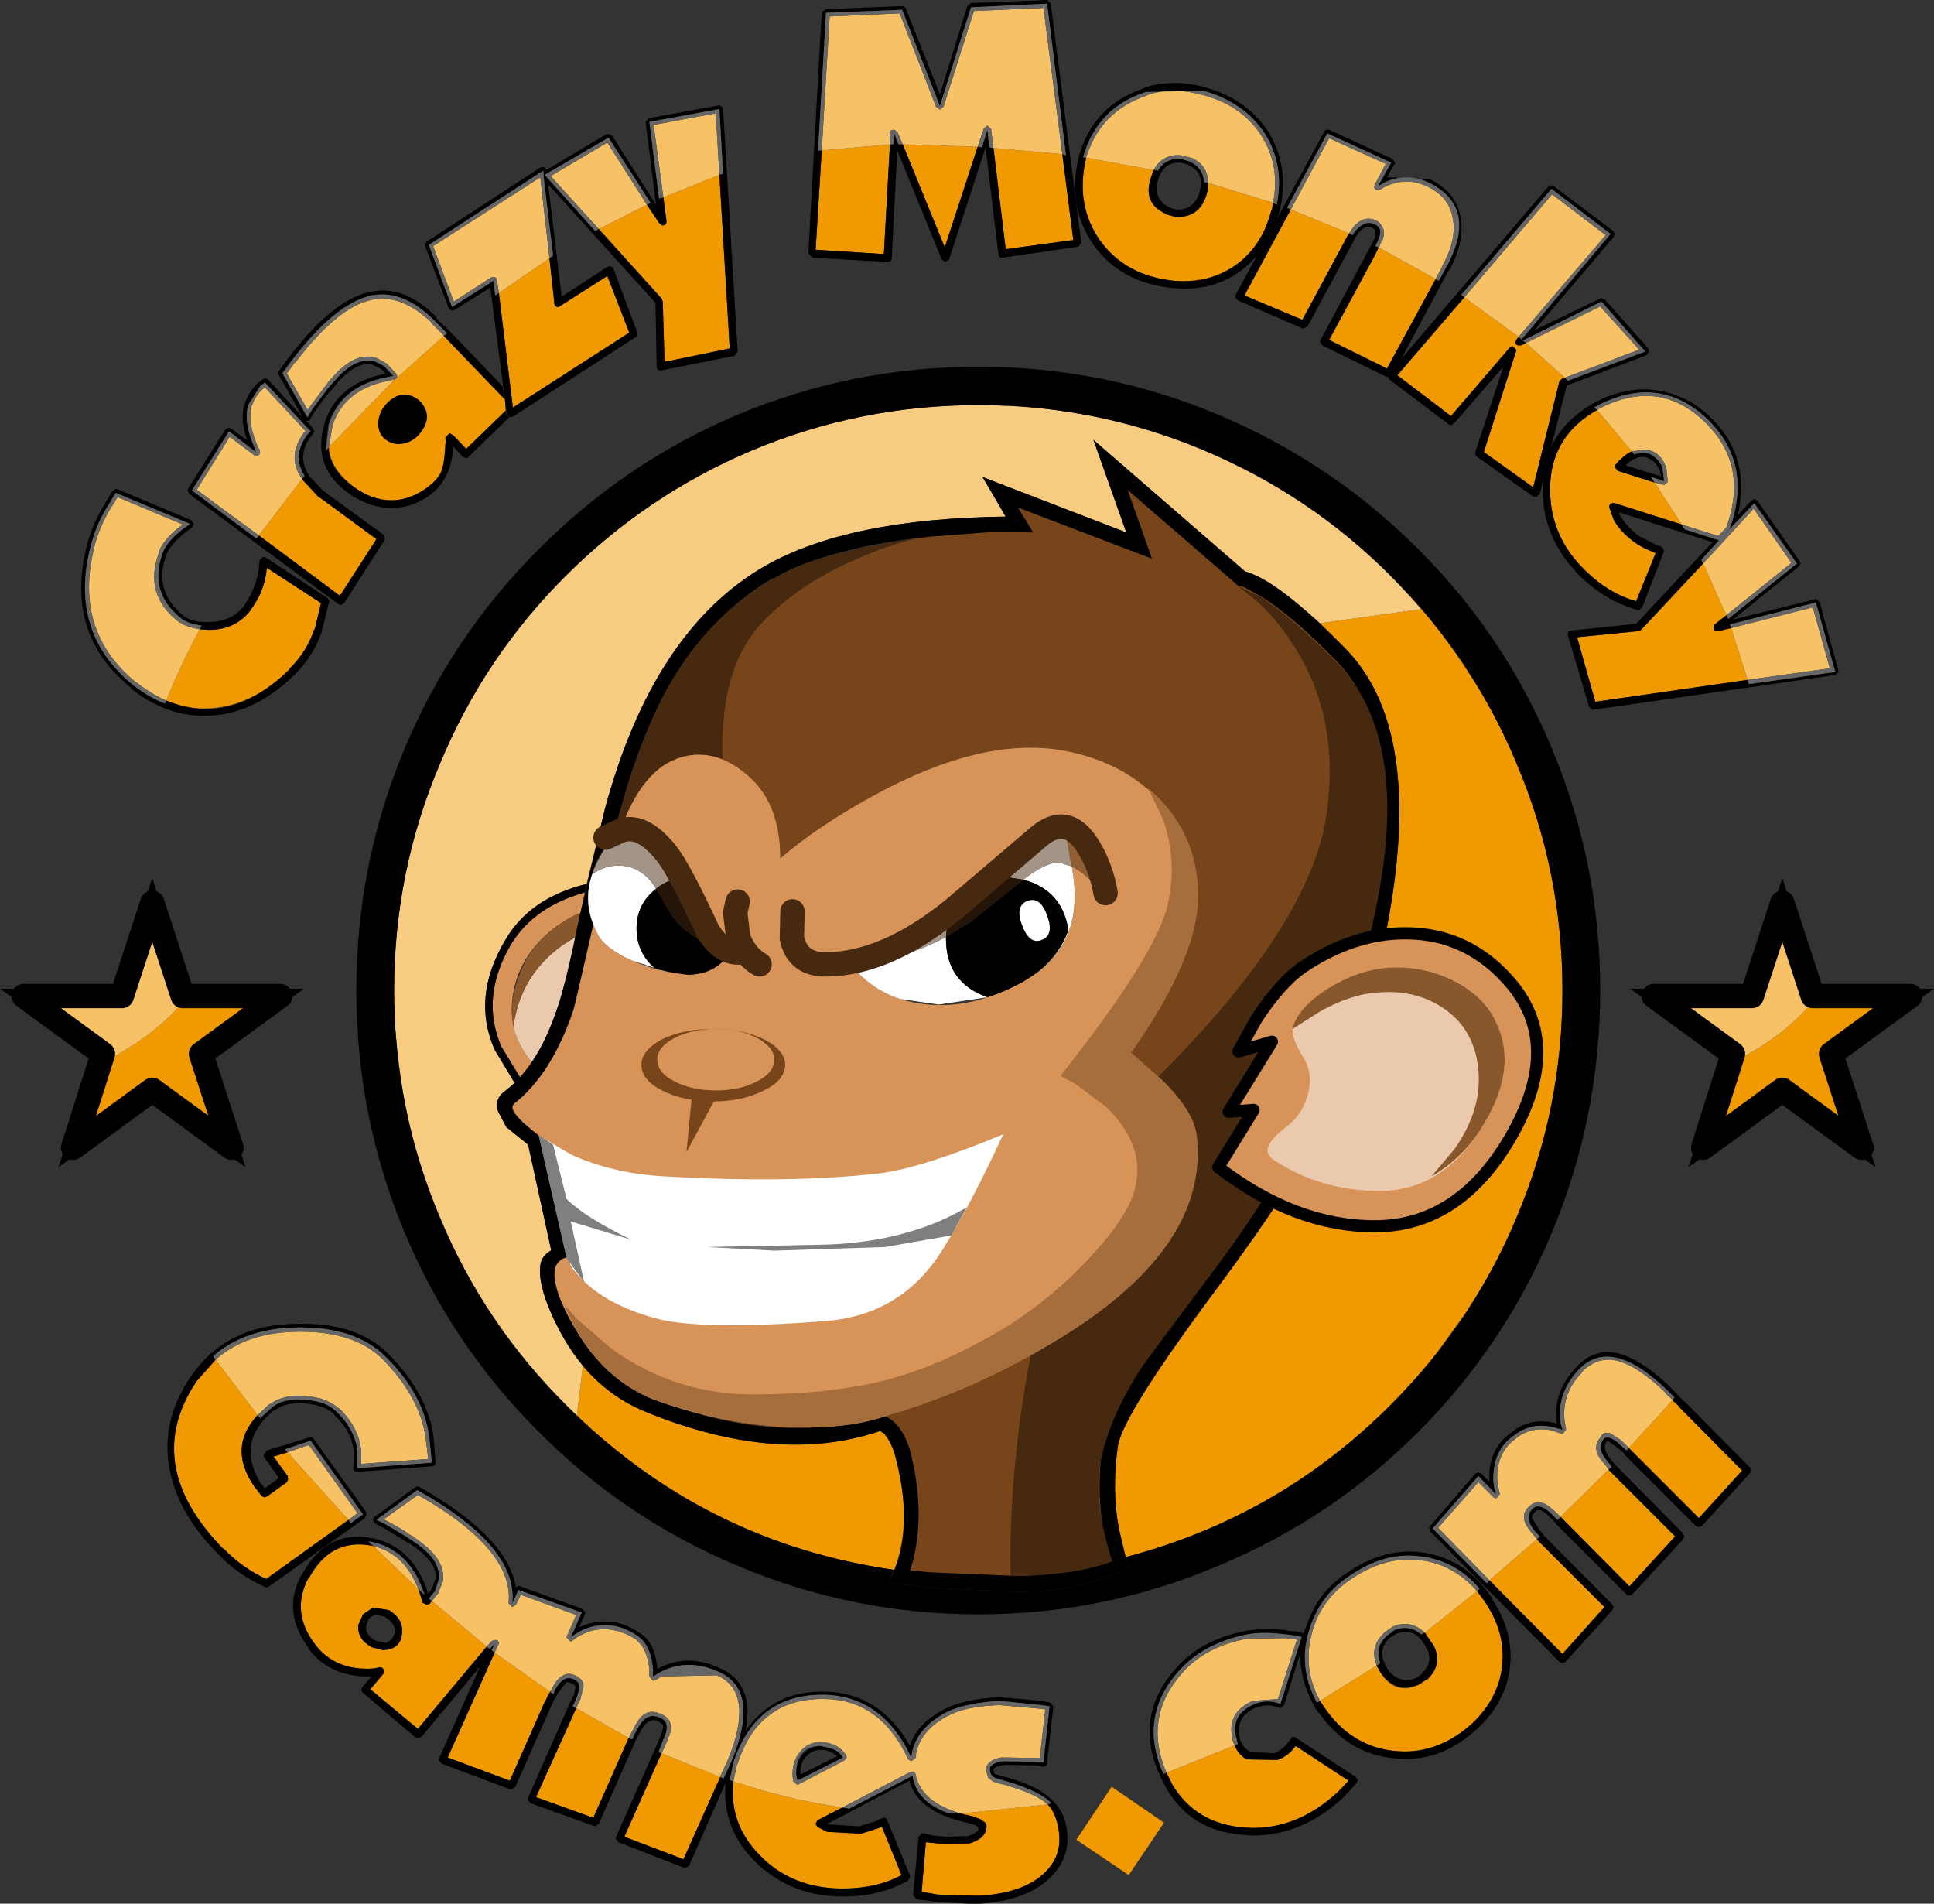 <?xml version="1.0" encoding="UTF-8" standalone="no"?>
<svg xmlns:ffdec="https://www.free-decompiler.com/flash" xmlns:xlink="http://www.w3.org/1999/xlink" ffdec:objectType="shape" height="156.25px" width="158.75px" xmlns="http://www.w3.org/2000/svg">
  <rect width="100%" height="100%" fill="#333333" stroke="none"/>
  <g transform="matrix(1.0, 0.0, 0.0, 1.0, 79.35, 63.15)">
    <path d="M29.0 -12.0 L37.3 -13.15 35.95 -14.7 Q39.05 -11.4 41.55 -7.4 48.9 4.25 48.9 18.15 48.9 32.4 41.15 44.3 L41.1 44.4 41.0 44.55 38.4 48.15 Q28.4 60.6 13.05 64.65 L12.95 64.25 12.5 62.35 Q11.9 59.15 12.4 55.6 12.7 53.1 20.65 42.45 29.35 30.75 31.4 24.6 39.7 -0.8 31.25 -9.75 L29.0 -12.0 M-31.5 48.95 Q-29.35 51.5 -26.3 52.75 -15.5 57.15 -7.1 54.3 L-6.8 54.5 Q-6.15 55.2 -5.8 56.6 -4.45 61.9 -5.95 65.7 -21.25 63.5 -32.25 52.8 L-32.0 53.05 -31.5 48.95 M-43.05 37.35 L-41.05 41.3 -38.0 46.15 Q-41.05 42.0 -43.05 37.35" fill="#f19900" fill-rule="evenodd" stroke="none"/>
    <path d="M2.9 -29.85 L3.35 -29.85 3.6 -29.85 3.65 -29.85 Q13.6 -29.25 22.45 -24.8 31.05 -20.5 37.3 -13.15 L29.0 -12.0 Q24.9 -15.7 22.85 -16.25 L10.4 -27.05 13.1 -19.45 1.3 -24.0 3.2 -20.75 Q-9.7 -20.6 -16.55 -16.7 -25.75 -11.4 -29.7 3.25 L-31.2 9.4 Q-35.9 10.55 -37.9 14.05 -40.65 18.7 -38.75 23.0 L-37.1 25.75 -37.9 26.4 Q-38.75 27.0 -38.5 28.0 L-37.8 29.35 -36.0 30.8 -34.1 39.5 -34.15 39.5 Q-34.9 39.95 -35.0 40.7 -35.25 42.6 -33.35 46.2 L-31.5 48.95 -32.0 53.05 Q-45.0 40.65 -46.75 22.9 L-46.8 22.3 -46.8 22.25 -46.85 22.0 -46.85 21.95 -46.85 21.7 -46.85 21.65 -46.9 21.4 -46.9 21.0 -46.95 20.75 -46.95 20.4 -46.95 20.15 -46.95 19.4 -47.0 19.2 -47.0 18.15 Q-47.0 8.35 -43.2 -0.55 -39.6 -9.2 -32.95 -15.85 -26.3 -22.5 -17.7 -26.15 -8.8 -29.9 0.95 -29.9 L1.6 -29.9 1.7 -29.9 2.7 -29.9 2.9 -29.85" fill="#f8cc80" fill-rule="evenodd" stroke="none"/>
    <path d="M37.1 -18.05 Q44.15 -11.0 48.0 -1.8 52.0 7.7 52.0 18.15 52.0 28.55 48.0 38.1 44.15 47.25 37.1 54.35 30.0 61.45 20.8 65.3 11.35 69.35 0.95 69.35 -9.45 69.35 -18.95 65.3 -28.1 61.45 -35.15 54.35 -42.25 47.25 -46.1 38.1 -50.1 28.55 -50.1 18.15 -50.1 7.7 -46.1 -1.8 -42.25 -10.95 -35.15 -18.05 -28.1 -25.15 -18.95 -29.05 -9.45 -33.05 0.95 -33.05 11.35 -33.05 20.8 -29.05 30.0 -25.15 37.1 -18.05 M19.6 -26.15 Q10.7 -29.9 0.95 -29.9 -8.8 -29.9 -17.7 -26.15 -26.3 -22.5 -32.95 -15.85 -39.6 -9.2 -43.2 -0.55 -47.0 8.35 -47.0 18.15 -47.0 27.9 -43.2 36.85 -39.6 45.45 -32.95 52.1 -21.65 63.45 -5.95 65.7 L-6.4 66.7 -5.6 66.85 -3.2 67.15 4.05 67.5 Q9.35 67.5 12.85 65.7 L13.4 65.4 13.15 64.9 13.15 64.85 13.1 64.7 13.05 64.65 Q25.65 61.35 34.85 52.1 41.5 45.45 45.1 36.85 48.9 27.9 48.9 18.15 48.9 8.35 45.1 -0.55 41.5 -9.2 34.85 -15.85 28.2 -22.5 19.6 -26.15" fill="#000000" fill-rule="evenodd" stroke="none"/>
    <path d="M11.9 83.5 L16.2 86.45 13.3 90.75 9.0 87.85 11.9 83.5" fill="#f19900" fill-rule="evenodd" stroke="none"/>
    <path d="M-55.7 58.25 L-55.75 58.05 -55.7 58.05 -56.9 56.4 -55.75 56.05 -50.75 61.6 -57.5 66.45 Q-59.45 65.55 -61.0 63.95 L-61.05 63.95 Q-67.8 57.0 -63.2 50.2 L-61.65 48.45 -58.2 53.0 Q-60.7 55.65 -58.45 58.9 L-57.85 59.65 -57.65 59.75 -57.4 59.65 -55.8 58.5 -55.7 58.25 M-44.65 68.4 L-44.35 68.55 -44.1 68.5 -43.9 68.25 -39.4 72.0 -45.05 78.75 -48.95 75.5 -47.9 74.25 -47.85 74.05 Q-47.85 73.7 -48.15 73.7 L-48.2 73.7 -48.7 73.8 Q-51.85 74.0 -53.5 71.8 -55.5 69.15 -54.05 66.4 L-54.0 66.4 Q-52.25 63.1 -48.9 63.7 L-48.7 63.75 -45.0 67.3 -44.65 68.4 M-34.2 75.7 L-34.25 75.85 -34.35 75.95 -34.55 76.4 -34.6 76.45 -37.5 83.0 -42.6 81.1 -38.75 72.5 -34.2 75.7 M-49.95 70.25 Q-50.0 71.4 -48.9 72.0 L-48.85 72.05 -47.55 72.25 -47.5 72.25 Q-46.4 72.0 -46.35 70.85 -46.25 69.75 -47.35 69.05 L-47.45 69.0 -48.65 68.8 -48.75 68.8 -49.55 69.35 -49.95 70.25 M-32.05 77.05 L-27.75 79.5 -30.65 86.05 -35.35 84.35 -32.1 77.15 -32.1 77.1 -32.05 77.05 M-25.05 80.75 L-20.25 82.7 -20.25 82.75 -23.25 89.45 -28.1 87.6 -25.05 80.75 M-12.4 86.55 L-12.25 86.8 -11.45 87.2 -8.7 87.35 -8.65 87.35 -7.1 86.85 -7.05 86.8 -6.95 86.8 -5.35 90.75 Q-7.4 91.85 -10.25 91.85 L-10.55 91.85 Q-13.85 91.75 -16.2 89.85 -19.6 87.0 -19.15 83.05 -14.75 84.55 -10.2 85.2 L-12.25 86.25 -12.4 86.55 M-0.45 85.7 L6.65 84.95 Q7.3 85.6 7.55 87.0 L7.55 87.05 Q7.9 89.2 6.3 90.65 4.55 92.25 1.0 92.45 L0.2 92.5 -2.4 92.35 -3.5 92.15 -3.55 92.15 -3.7 92.15 -3.35 88.05 -3.3 88.05 -2.9 88.1 -2.85 88.1 -2.45 88.15 -2.4 88.15 -1.8 88.2 0.2 88.15 0.25 88.15 Q1.25 87.8 1.45 87.35 L1.5 87.3 Q1.8 86.65 1.4 86.35 L1.35 86.35 1.3 86.3 1.25 86.2 1.2 86.2 0.55 85.95 -0.05 85.8 -0.1 85.8 -0.45 85.7" fill="#f19900" fill-rule="evenodd" stroke="none"/>
    <path d="M-51.95 52.9 Q-52.7 52.2 -54.25 52.05 -55.9 51.9 -56.8 52.6 L-56.85 52.6 Q-60.05 55.15 -57.95 58.6 L-57.6 59.0 -56.45 58.15 -57.7 56.4 -57.7 56.25 -57.45 55.9 -53.85 54.8 Q-53.65 54.8 -53.6 54.95 L-49.3 60.95 -49.25 61.15 -49.4 61.45 -57.25 67.05 -57.45 67.15 -57.6 67.1 Q-59.75 66.15 -61.45 64.4 L-61.5 64.35 Q-64.95 60.85 -65.5 57.0 -66.05 53.3 -63.7 49.85 -60.7 45.45 -54.7 45.5 -50.0 45.45 -47.5 47.95 -44.25 51.2 -43.75 54.85 L-43.75 54.95 -43.6 56.85 -43.6 56.9 Q-43.6 57.2 -43.9 57.2 L-49.95 57.65 -50.0 57.65 Q-50.35 57.65 -50.35 57.35 L-50.3 56.1 -50.35 56.0 -50.3 56.0 Q-50.5 54.25 -51.95 52.95 L-51.95 52.9 M-58.0 53.25 L-57.0 52.35 Q-56.0 51.55 -54.25 51.75 -52.6 51.85 -51.75 52.7 -50.2 54.15 -50.0 56.0 L-50.0 57.35 -43.9 56.9 -44.1 54.95 Q-44.5 51.35 -47.75 48.15 -50.15 45.8 -54.7 45.8 -59.15 45.8 -61.85 48.15 L-61.65 48.45 -63.2 50.2 Q-67.8 57.0 -61.05 63.95 L-61.0 63.95 Q-59.45 65.55 -57.5 66.45 L-50.75 61.6 -50.55 61.85 -49.55 61.15 -53.85 55.1 -55.95 55.8 -55.75 56.05 -56.9 56.4 -55.7 58.05 -55.75 58.05 -55.7 58.25 -55.8 58.5 -57.4 59.65 -57.65 59.75 -57.85 59.65 -58.45 58.9 Q-60.7 55.65 -58.2 53.0 L-58.0 53.25 M-48.75 63.1 Q-45.5 63.8 -44.25 67.5 L-44.25 67.55 -44.2 67.65 -43.9 67.25 -43.65 66.55 -43.6 66.5 Q-43.4 65.25 -45.2 63.9 L-45.75 63.5 -45.8 63.5 -46.15 63.3 -47.95 62.2 -48.55 61.9 -48.75 61.6 -48.6 61.35 -45.25 58.9 -45.1 58.85 -44.9 58.9 -43.8 59.55 -43.75 59.6 Q-37.65 63.3 -37.0 67.15 L-36.8 67.0 -31.55 68.9 -31.3 69.2 -31.35 69.35 -31.8 70.4 -31.0 70.1 -30.95 70.1 Q-28.8 69.55 -26.9 70.85 -25.55 71.6 -25.4 73.85 L-25.4 73.9 -25.4 73.85 Q-23.0 72.5 -20.3 73.75 L-20.2 73.8 Q-17.4 75.05 -18.15 78.9 -15.8 75.55 -11.55 75.7 -7.15 75.8 -4.65 80.15 -4.15 78.35 -1.85 77.15 -0.25 76.3 2.65 76.15 L6.15 76.45 6.2 76.45 6.85 76.6 7.1 76.9 7.1 77.0 6.6 81.5 Q6.6 81.85 6.3 81.85 L6.25 81.85 5.65 81.75 3.15 81.7 2.9 81.75 Q2.3 81.85 2.2 82.05 L2.2 82.15 2.25 82.35 2.25 82.4 2.3 82.45 3.35 82.75 Q7.8 83.95 8.2 86.9 8.6 89.4 6.7 91.1 4.8 92.85 1.05 93.1 L0.2 93.1 -2.45 92.95 -2.45 92.9 -2.5 92.95 -3.55 92.8 -3.6 92.8 -4.1 92.75 -4.4 92.4 -4.4 92.35 -3.95 87.6 -3.65 87.3 -3.55 87.35 -3.55 87.3 -2.8 87.5 -2.3 87.55 -1.7 87.6 0.05 87.55 0.1 87.55 Q0.85 87.3 0.95 87.05 L0.95 86.8 0.85 86.75 0.85 86.7 0.4 86.55 0.35 86.55 -0.2 86.4 Q-4.05 85.5 -4.7 83.0 L-11.45 86.55 -11.3 86.6 -11.25 86.6 -8.8 86.75 -7.4 86.3 -7.35 86.25 -7.15 86.15 -7.0 86.1 -6.8 86.05 Q-6.55 86.05 -6.5 86.3 L-4.65 90.8 -4.65 90.9 -4.8 91.2 Q-7.3 92.6 -10.55 92.5 -14.05 92.4 -16.55 90.35 L-16.55 90.3 -16.6 90.35 Q-20.15 87.4 -19.8 83.2 L-22.8 90.0 -23.05 90.15 -23.2 90.15 -28.6 88.05 -28.8 87.75 -28.8 87.65 -25.25 79.65 -25.25 79.6 -25.2 79.55 -25.05 79.1 Q-24.85 78.6 -24.95 78.4 L-25.4 78.05 -25.5 78.05 Q-26.15 77.9 -26.7 78.8 L-26.95 79.3 -27.0 79.3 -30.2 86.55 -30.5 86.75 -30.65 86.7 -35.8 84.85 -36.05 84.55 -36.0 84.4 -32.5 76.45 -32.45 76.45 -32.4 76.25 -32.4 76.2 -32.3 76.05 -32.25 76.0 -32.1 75.3 -32.25 75.05 -32.85 74.9 -33.55 75.8 -33.75 76.2 -33.85 76.3 -37.05 83.5 -37.35 83.7 -37.5 83.7 -43.1 81.6 -43.35 81.3 -43.3 81.15 -39.95 73.65 -44.75 79.4 -45.0 79.5 -45.25 79.45 -49.6 75.75 -49.7 75.55 -49.6 75.3 -48.85 74.45 Q-52.2 74.55 -54.0 72.2 L-54.0 72.15 Q-56.25 69.1 -54.6 66.1 L-54.55 66.05 Q-52.5 62.35 -48.8 63.1 L-48.75 63.1 M-47.8 61.9 L-45.95 63.0 -45.0 63.65 Q-43.1 65.05 -43.35 66.55 L-43.65 67.45 -44.15 68.05 -43.9 68.25 -44.1 68.5 -44.35 68.55 -44.65 68.4 -45.0 67.3 -44.5 67.75 -44.55 67.6 Q-45.75 64.05 -48.85 63.4 L-49.1 63.35 -48.7 63.75 -48.9 63.7 Q-52.25 63.1 -54.0 66.4 L-54.05 66.4 Q-55.5 69.15 -53.5 71.8 -51.85 74.0 -48.7 73.8 L-48.2 73.7 -48.15 73.7 Q-47.85 73.7 -47.85 74.05 L-47.9 74.25 -48.95 75.5 -45.05 78.75 -39.4 72.0 -39.15 72.2 -38.75 71.75 -39.0 72.3 -38.75 72.5 -42.6 81.1 -37.5 83.0 -34.6 76.45 -34.55 76.4 -34.35 75.95 -34.25 75.85 -34.2 75.7 -33.9 75.9 -33.85 75.65 Q-33.05 74.1 -32.05 74.8 -31.6 75.05 -32.0 76.15 L-32.1 76.4 -32.35 76.9 -32.05 77.05 -32.1 77.1 -32.1 77.15 -35.35 84.35 -30.65 86.05 -27.75 79.5 -27.45 79.6 -27.25 79.15 -27.0 78.7 Q-26.35 77.45 -25.4 77.75 -24.3 78.05 -24.75 79.25 L-24.9 79.65 -24.95 79.75 -25.3 80.65 -25.05 80.75 -28.1 87.6 -23.25 89.45 -20.25 82.75 -20.25 82.7 -19.95 82.8 -19.3 81.4 Q-16.9 75.55 -20.4 74.05 -23.0 72.9 -25.25 74.15 L-25.75 74.45 -25.75 73.9 Q-25.9 71.85 -27.05 71.1 -28.9 69.85 -30.9 70.4 -31.85 70.7 -32.5 71.25 L-31.6 69.2 -36.8 67.35 -37.3 68.45 Q-36.85 64.15 -43.9 59.85 L-45.1 59.15 -48.45 61.6 -47.8 61.9 M-47.35 69.05 Q-46.25 69.75 -46.35 70.85 -46.4 72.0 -47.5 72.25 L-47.55 72.25 -47.9 72.3 -48.85 72.05 -48.9 72.0 Q-50.0 71.4 -49.95 70.25 L-49.55 69.35 -48.75 68.8 -48.65 68.8 -47.45 69.0 -47.35 69.05 M-49.3 70.35 Q-49.35 71.05 -48.55 71.5 L-47.7 71.7 Q-47.0 71.45 -46.95 70.75 -46.9 70.1 -47.7 69.6 L-47.7 69.55 -48.5 69.4 -48.6 69.4 Q-48.85 69.5 -49.1 69.75 L-49.3 70.35 M-10.15 81.1 L-13.9 83.0 -14.0 82.5 Q-14.0 81.2 -13.15 80.55 -12.3 79.9 -11.15 80.35 -10.55 80.5 -10.15 81.1 M-11.25 80.6 Q-12.2 80.25 -12.95 80.8 -13.7 81.35 -13.65 82.5 L-10.65 81.0 Q-10.9 80.75 -11.25 80.6 M-12.25 86.25 L-10.2 85.2 -9.65 85.3 -4.45 82.6 Q-4.1 84.8 -1.4 85.7 L-0.45 85.7 -0.1 85.8 -0.05 85.8 0.55 85.95 1.2 86.2 1.25 86.2 1.3 86.3 1.35 86.35 1.4 86.35 Q1.8 86.65 1.5 87.3 L1.45 87.35 Q1.25 87.8 0.25 88.15 L0.2 88.15 -1.8 88.2 -2.4 88.15 -2.45 88.15 -2.85 88.1 -2.9 88.1 -3.3 88.05 -3.35 88.05 -3.7 92.15 -3.55 92.15 -3.5 92.15 -2.4 92.35 1.0 92.45 Q4.55 92.25 6.3 90.65 7.9 89.2 7.55 87.05 L7.55 87.0 Q7.3 85.6 6.65 84.95 L6.95 84.85 Q6.0 83.85 3.25 83.05 L2.4 82.8 Q1.95 82.65 1.9 82.15 L1.9 82.0 Q1.95 81.6 2.9 81.4 L5.65 81.4 6.3 81.5 6.8 76.9 6.15 76.8 2.65 76.45 Q-0.25 76.65 -1.7 77.4 -4.3 78.8 -4.55 81.1 -6.85 76.15 -11.55 75.95 -17.25 75.8 -19.15 81.5 L-19.45 82.95 -19.15 83.05 Q-19.6 87.0 -16.2 89.85 -13.85 91.75 -10.55 91.85 -7.55 91.95 -5.35 90.75 L-6.95 86.8 -7.05 86.8 -7.1 86.85 -8.65 87.35 -8.7 87.35 -11.45 87.2 -12.25 86.8 -12.4 86.55 -12.25 86.25" fill="#000000" fill-rule="evenodd" stroke="none"/>
    <path d="M46.85 63.25 L52.35 68.75 48.9 72.6 42.9 66.55 46.8 63.2 46.85 63.25 M52.7 57.45 L52.7 57.5 58.15 62.95 54.4 67.05 48.75 61.35 52.7 57.45 M58.0 51.85 L58.45 52.25 58.45 52.3 63.65 57.55 60.1 61.45 54.35 55.7 57.95 51.75 58.0 51.85 M42.65 68.5 Q44.25 70.95 43.95 73.6 43.65 76.2 41.6 78.2 L41.55 78.25 Q39.0 80.6 35.9 80.6 L35.0 80.55 Q31.55 80.15 29.4 77.05 L29.0 76.45 33.65 73.55 33.95 74.1 Q35.15 76.0 37.05 75.15 L37.75 74.7 37.8 74.7 Q39.1 73.45 38.35 71.95 L37.6 70.85 41.9 67.45 42.6 68.4 42.65 68.5 M27.0 80.15 L31.35 83.0 30.55 83.85 Q27.35 86.9 23.5 86.9 L22.8 86.85 Q18.75 86.55 16.8 83.2 L16.8 83.15 16.4 82.35 22.0 80.1 Q22.3 80.9 23.0 81.25 L25.5 81.3 Q26.4 81.0 27.0 80.15" fill="#f19900" fill-rule="evenodd" stroke="none"/>
    <path d="M48.9 54.2 L48.35 54.05 Q46.45 53.5 44.95 54.65 43.4 55.7 43.25 57.7 43.15 58.65 43.45 59.5 L42.0 58.0 38.25 62.3 42.7 66.8 42.9 66.55 48.9 72.6 52.35 68.75 46.85 63.25 46.8 63.2 47.05 62.95 46.75 62.65 Q45.6 61.35 46.55 60.6 47.05 60.25 47.9 61.0 L48.5 61.6 48.75 61.35 54.4 67.05 58.15 62.95 52.7 57.5 52.7 57.45 52.95 57.25 52.6 56.8 Q51.7 55.8 52.25 55.0 52.6 54.55 53.5 55.3 L54.15 55.9 54.35 55.7 60.1 61.45 63.65 57.55 58.45 52.3 58.45 52.25 58.0 51.85 57.95 51.75 58.1 51.55 57.5 50.95 Q52.9 46.5 50.25 49.25 48.4 51.2 48.75 53.65 L48.9 54.2 M52.6 55.15 L52.5 55.2 Q52.15 55.8 52.85 56.6 L52.85 56.65 53.45 57.3 58.8 62.7 58.9 62.95 58.8 63.2 54.6 67.75 54.4 67.8 54.2 67.75 48.35 61.9 48.3 61.8 48.05 61.55 47.9 61.45 47.85 61.35 47.7 61.2 Q47.05 60.6 46.75 60.85 46.35 61.15 46.4 61.45 L47.0 62.4 47.3 62.75 47.35 62.85 52.95 68.5 53.1 68.75 53.0 69.0 49.15 73.25 48.9 73.35 48.65 73.25 38.05 62.55 37.95 62.3 38.05 62.1 41.75 57.8 42.0 57.7 42.25 57.8 42.9 58.5 42.9 57.6 Q43.15 55.45 44.75 54.4 L44.8 54.35 Q46.4 53.1 48.45 53.7 48.05 51.15 50.05 49.05 51.5 47.5 53.35 47.9 55.3 48.35 57.7 50.65 L58.85 51.85 58.9 51.85 64.25 57.25 64.4 57.5 64.3 57.75 60.35 62.1 60.1 62.2 59.85 62.1 54.0 56.25 54.0 56.2 53.7 55.9 53.65 55.9 53.65 55.85 53.25 55.55 52.7 55.15 52.6 55.15 M43.15 68.15 Q44.9 70.75 44.6 73.65 44.25 76.55 42.0 78.65 38.85 81.65 34.95 81.15 31.25 80.75 28.9 77.4 L28.85 77.4 Q27.3 75.0 27.4 72.45 L26.05 76.8 25.75 77.05 25.6 77.0 Q24.75 76.65 23.75 77.0 22.2 77.65 22.35 79.15 22.45 80.2 23.3 80.65 L25.25 80.75 Q26.15 80.35 26.6 79.55 L26.65 79.55 Q26.7 79.4 26.9 79.4 L27.05 79.5 31.95 82.7 32.1 82.95 32.0 83.2 31.05 84.25 31.0 84.3 Q27.6 87.5 23.5 87.5 L22.75 87.45 Q18.3 87.15 16.3 83.45 13.3 78.05 17.25 73.7 19.3 71.4 22.95 70.7 24.3 70.45 26.25 70.65 L26.3 70.7 27.05 70.75 27.65 70.9 28.2 69.5 28.25 69.4 Q29.2 67.2 31.45 65.8 L31.5 65.75 Q34.65 63.7 37.9 64.35 41.2 65.05 43.15 68.05 L43.15 68.15 M42.6 68.4 L41.9 67.45 42.1 67.25 Q40.15 64.95 37.3 64.6 34.4 64.2 31.65 66.05 29.5 67.35 28.5 69.6 26.9 73.2 28.75 76.6 L29.0 76.45 29.4 77.05 Q31.55 80.15 35.0 80.55 38.55 81.0 41.55 78.25 L41.6 78.2 Q43.65 76.2 43.95 73.6 44.25 70.95 42.65 68.5 L42.6 68.4 M16.4 82.35 L16.8 83.15 16.8 83.2 Q18.75 86.55 22.8 86.85 27.05 87.15 30.55 83.85 L31.35 83.0 27.0 80.15 Q26.4 81.0 25.5 81.3 L23.0 81.25 Q22.3 80.9 22.0 80.1 L22.25 80.0 22.05 79.15 Q21.8 77.5 23.65 76.7 24.7 76.3 25.75 76.7 L27.5 71.2 27.05 71.1 26.25 71.0 Q24.3 70.75 23.0 71.0 19.5 71.7 17.45 73.95 14.05 77.75 16.15 82.45 L16.4 82.35 M37.6 70.85 L38.35 71.95 Q39.1 73.45 37.8 74.7 L37.75 74.7 37.05 75.15 36.1 75.35 Q34.8 75.35 33.95 74.1 L33.65 73.55 33.95 73.35 Q33.45 72.05 34.5 71.1 L35.1 70.65 Q36.35 70.15 37.3 71.0 L37.6 70.85 M35.25 70.95 L34.7 71.3 34.65 71.35 Q33.65 72.35 34.5 73.75 L34.5 73.8 Q35.45 75.1 36.8 74.6 L36.85 74.6 37.35 74.25 37.35 74.2 Q38.3 73.35 37.8 72.2 L37.75 72.15 Q36.85 70.3 35.25 70.95" fill="#000000" fill-rule="evenodd" stroke="none"/>
    <path d="M-11.05 80.0 Q-12.4 79.55 -13.35 80.3 -14.3 81.1 -14.3 82.5 L-14.25 83.05 -13.9 83.35 -13.8 83.3 -10.05 81.35 -9.85 81.1 -9.9 80.9 Q-10.35 80.25 -11.05 80.0 M-18.85 81.65 L-18.8 81.6 Q-17.05 76.15 -11.55 76.3 -7.05 76.4 -4.8 81.25 L-4.55 81.4 -4.2 81.15 Q-4.0 79.0 -1.6 77.7 L-1.55 77.7 Q-0.2 76.9 2.7 76.8 L6.1 77.1 6.45 77.15 6.0 81.15 5.95 81.15 3.15 81.1 2.9 81.1 2.8 81.1 Q1.8 81.3 1.6 81.9 L1.6 82.2 1.75 82.75 2.2 83.1 2.3 83.1 2.5 83.2 3.15 83.35 Q5.75 84.1 6.65 84.95 L-0.45 85.7 Q-3.7 84.8 -4.2 82.5 -4.2 82.25 -4.45 82.25 L-4.65 82.3 -10.2 85.2 Q-14.75 84.55 -19.15 83.05 L-18.85 81.65" fill="#f7c266" fill-rule="evenodd" stroke="none"/>
    <path d="M-9.85 81.1 L-10.05 81.35 -13.8 83.3 -13.9 83.35 -14.25 83.05 -14.3 82.5 Q-14.3 81.1 -13.35 80.3 -12.4 79.55 -11.05 80.0 -10.35 80.25 -9.9 80.9 L-9.85 81.1 M-11.15 80.35 L-12.0 80.15 Q-14.05 80.15 -14.0 82.5 L-13.9 83.0 -10.15 81.1 Q-10.55 80.5 -11.15 80.35 M-10.2 85.2 L-4.65 82.3 -4.45 82.25 Q-4.2 82.25 -4.2 82.5 -3.7 84.8 -0.45 85.7 L-1.4 85.7 Q-4.1 84.8 -4.45 82.6 L-9.65 85.3 -10.2 85.2 M-18.85 81.65 L-19.15 83.05 -19.45 82.95 -19.15 81.5 Q-17.25 75.8 -11.55 75.95 -6.85 76.15 -4.55 81.1 -4.3 78.8 -1.7 77.4 -0.25 76.65 2.65 76.45 L6.15 76.8 6.8 76.9 6.3 81.5 5.95 81.45 2.9 81.4 Q1.95 81.6 1.9 82.0 L1.9 82.15 Q1.95 82.65 2.4 82.8 L3.25 83.05 Q6.0 83.85 6.95 84.85 L6.65 84.95 Q5.75 84.1 3.15 83.35 L2.5 83.2 2.3 83.1 2.2 83.1 1.75 82.75 1.6 82.2 1.6 81.9 Q1.8 81.3 2.8 81.1 L2.9 81.1 3.15 81.1 6.0 81.15 6.45 77.15 6.1 77.1 2.7 76.8 Q-0.2 76.9 -1.55 77.7 L-1.6 77.7 Q-4.0 79.0 -4.2 81.15 L-4.55 81.4 -4.8 81.25 Q-7.05 76.4 -11.55 76.3 -17.05 76.15 -18.8 81.6 L-18.85 81.65" fill="#666666" fill-rule="evenodd" stroke="none"/>
    <path d="M-44.1 60.1 Q-37.2 64.3 -37.6 68.4 L-37.6 68.45 -37.3 68.75 -37.0 68.55 -36.6 67.75 -32.05 69.4 -32.8 71.1 -32.85 71.25 -32.5 71.6 -32.35 71.5 Q-31.65 70.95 -30.8 70.7 -29.0 70.25 -27.25 71.35 -26.2 72.1 -26.05 73.9 L-26.05 74.45 -25.75 74.8 -25.55 74.7 -25.55 74.75 -25.05 74.45 -20.5 74.35 Q-17.35 75.75 -19.6 81.3 L-20.0 82.15 -20.25 82.7 -25.05 80.75 -24.65 79.9 -24.65 79.8 -24.6 79.8 -24.45 79.35 -24.4 79.3 Q-24.2 78.65 -24.35 78.2 -24.55 77.7 -25.3 77.45 -26.5 77.0 -27.25 78.55 L-27.75 79.5 -32.05 77.05 -31.9 76.7 -31.7 76.3 -31.7 76.25 -31.45 75.3 Q-31.45 74.75 -31.85 74.55 L-31.9 74.5 Q-32.6 74.05 -33.1 74.35 -33.65 74.6 -34.1 75.55 L-34.2 75.7 -38.75 72.5 -38.45 71.85 -38.4 71.75 Q-38.4 71.45 -38.75 71.45 L-39.0 71.55 -39.4 72.0 -43.9 68.25 -43.4 67.65 -43.0 66.65 -43.0 66.6 Q-42.75 64.95 -44.85 63.4 L-45.4 63.0 -45.45 62.95 -45.75 62.8 -45.8 62.75 Q-46.25 62.4 -47.65 61.65 L-47.85 61.55 -45.05 59.55 -44.1 60.1" fill="#f7c266" fill-rule="evenodd" stroke="none"/>
    <path d="M-48.45 61.6 L-45.1 59.15 -43.9 59.85 Q-36.85 64.15 -37.3 68.45 L-36.8 67.35 -31.6 69.2 -32.5 71.25 Q-31.85 70.7 -30.9 70.4 -28.9 69.85 -27.05 71.1 -25.9 71.85 -25.75 73.9 L-25.75 74.45 -25.25 74.15 Q-23.0 72.9 -20.4 74.05 -16.9 75.55 -19.3 81.4 L-19.95 82.8 -20.25 82.7 -20.0 82.15 -19.6 81.3 Q-17.35 75.75 -20.5 74.35 L-25.05 74.45 -25.55 74.75 -25.55 74.7 -25.75 74.8 -26.05 74.45 -26.05 73.9 Q-26.2 72.1 -27.25 71.35 -29.0 70.25 -30.8 70.7 -31.65 70.95 -32.35 71.5 L-32.5 71.6 -32.85 71.25 -32.8 71.1 -32.05 69.4 -36.6 67.75 -37.0 68.55 -37.3 68.75 -37.6 68.45 -37.6 68.4 Q-37.2 64.3 -44.1 60.1 L-45.05 59.55 -47.85 61.55 -47.65 61.65 Q-46.25 62.4 -45.8 62.75 L-45.75 62.8 -45.45 62.95 -45.4 63.0 -44.85 63.4 Q-42.75 64.95 -43.0 66.6 L-43.0 66.65 -43.4 67.65 -43.9 68.25 -44.15 68.05 -43.65 67.45 -43.35 66.55 Q-43.1 65.05 -45.0 63.65 L-45.95 63.0 -47.8 61.9 -48.45 61.6 M-38.45 71.85 L-38.75 72.5 -39.0 72.3 -38.75 71.75 -39.15 72.2 -39.4 72.0 -39.0 71.55 -38.75 71.45 Q-38.4 71.45 -38.4 71.75 L-38.45 71.85 M-34.1 75.55 Q-33.65 74.6 -33.1 74.35 -32.6 74.05 -31.9 74.5 L-31.85 74.55 Q-31.45 74.75 -31.45 75.3 L-31.7 76.25 -31.7 76.3 -31.9 76.7 -32.05 77.05 -32.35 76.9 -32.1 76.4 -32.0 76.15 Q-31.6 75.05 -32.05 74.8 -33.05 74.1 -33.85 75.65 L-33.9 75.9 -34.2 75.7 -34.1 75.55 M-27.0 78.7 L-27.25 79.15 -27.45 79.6 -27.75 79.5 -27.25 78.55 Q-26.5 77.0 -25.3 77.45 -24.55 77.7 -24.35 78.2 -24.2 78.65 -24.4 79.3 L-24.45 79.35 -24.6 79.8 -24.65 79.8 -24.65 79.9 -25.05 80.75 -25.3 80.65 -24.95 79.75 -24.9 79.65 -24.75 79.25 Q-24.3 78.05 -25.4 77.75 -26.35 77.45 -27.0 78.7" fill="#666666" fill-rule="evenodd" stroke="none"/>
    <path d="M27.0 71.4 L27.1 71.45 25.55 76.3 23.5 76.45 Q21.5 77.3 21.75 79.2 21.8 79.75 22.0 80.1 L16.4 82.35 Q14.45 77.8 17.7 74.15 19.65 71.95 23.05 71.35 L26.2 71.3 27.0 71.4" fill="#f7c266" fill-rule="evenodd" stroke="none"/>
    <path d="M16.15 82.45 Q14.05 77.75 17.45 73.95 19.5 71.7 23.0 71.0 24.3 70.75 26.25 71.0 L27.05 71.1 27.5 71.2 25.75 76.7 Q24.7 76.3 23.65 76.7 21.8 77.5 22.05 79.15 L22.25 80.0 22.0 80.1 Q21.8 79.75 21.75 79.2 21.5 77.3 23.5 76.45 L25.55 76.3 27.1 71.45 27.0 71.4 26.2 71.3 23.05 71.35 Q19.65 71.95 17.7 74.15 14.45 77.8 16.4 82.35 L16.15 82.45" fill="#666666" fill-rule="evenodd" stroke="none"/>
    <path d="M34.25 70.9 Q33.05 72.0 33.65 73.55 L29.0 76.45 Q27.25 73.25 28.75 69.7 29.75 67.55 31.8 66.3 34.5 64.55 37.25 64.9 39.95 65.25 41.9 67.45 L37.6 70.85 Q36.4 69.75 35.0 70.35 L34.25 70.85 34.25 70.9" fill="#f7c266" fill-rule="evenodd" stroke="none"/>
    <path d="M37.25 64.9 Q34.5 64.55 31.8 66.3 29.75 67.55 28.75 69.7 27.25 73.25 29.0 76.45 L28.75 76.6 Q26.9 73.2 28.5 69.6 29.5 67.35 31.65 66.05 34.4 64.2 37.3 64.6 40.15 64.95 42.1 67.25 L41.9 67.45 Q39.95 65.25 37.25 64.9 M37.3 71.0 Q36.35 70.15 35.1 70.65 L34.5 71.1 Q33.45 72.05 33.95 73.35 L33.65 73.55 Q33.05 72.0 34.25 70.9 L34.25 70.85 35.0 70.35 Q36.4 69.75 37.6 70.85 L37.3 71.0" fill="#666666" fill-rule="evenodd" stroke="none"/>
    <path d="M-45.0 67.3 L-48.7 63.75 Q-46.15 64.35 -45.0 67.3" fill="#f7c266" fill-rule="evenodd" stroke="none"/>
    <path d="M-48.7 63.75 L-49.1 63.35 -48.85 63.4 Q-45.75 64.05 -44.55 67.6 L-44.5 67.75 -45.0 67.3 Q-46.15 64.35 -48.7 63.75" fill="#666666" fill-rule="evenodd" stroke="none"/>
    <path d="M50.5 49.45 Q51.75 48.2 53.25 48.5 54.95 48.85 57.3 51.1 L57.3 51.15 57.95 51.75 54.35 55.7 53.7 55.05 52.85 54.5 Q52.25 54.3 52.0 54.85 51.2 55.8 52.35 57.0 L52.7 57.45 48.75 61.35 48.5 61.1 48.35 61.0 48.35 60.95 48.1 60.75 Q47.1 59.8 46.35 60.35 45.65 60.85 45.75 61.5 45.8 62.0 46.5 62.8 L46.75 63.1 46.8 63.2 42.9 66.55 38.7 62.25 42.0 58.5 43.25 59.75 43.45 59.85 43.75 59.5 43.75 59.4 Q43.5 58.6 43.55 57.75 L43.55 57.65 Q43.75 55.85 45.1 54.9 L45.15 54.85 Q46.5 53.85 48.25 54.3 L48.3 54.35 48.75 54.5 48.9 54.55 49.2 54.2 49.2 54.15 49.1 53.65 Q48.75 51.3 50.5 49.5 L50.5 49.45" fill="#f7c266" fill-rule="evenodd" stroke="none"/>
    <path d="M50.5 49.5 Q48.75 51.3 49.1 53.65 L49.2 54.15 49.2 54.2 48.9 54.55 48.75 54.5 48.3 54.35 48.25 54.3 Q46.5 53.85 45.15 54.85 L45.1 54.9 Q43.75 55.85 43.55 57.65 L43.55 57.75 Q43.5 58.6 43.75 59.4 L43.75 59.5 43.45 59.85 43.25 59.75 42.0 58.5 38.7 62.25 42.9 66.55 42.7 66.8 38.25 62.3 42.0 58.0 43.45 59.5 Q43.15 58.65 43.25 57.7 43.4 55.7 44.95 54.65 46.45 53.5 48.35 54.05 L48.9 54.2 48.75 53.65 Q48.4 51.2 50.25 49.25 52.9 46.5 57.5 50.95 L58.1 51.55 57.95 51.75 57.3 51.15 57.3 51.1 Q54.95 48.85 53.25 48.5 51.75 48.2 50.5 49.45 L50.5 49.5 M53.7 55.05 L54.35 55.7 54.15 55.9 53.5 55.3 Q52.6 54.55 52.25 55.0 51.7 55.8 52.6 56.8 L52.95 57.25 52.7 57.45 52.35 57.0 Q51.2 55.8 52.0 54.85 52.25 54.3 52.85 54.5 L53.7 55.05 M45.75 61.5 Q45.65 60.85 46.35 60.35 47.1 59.8 48.1 60.75 L48.35 60.95 48.35 61.0 48.5 61.1 48.75 61.35 48.5 61.6 47.9 61.0 Q47.05 60.25 46.55 60.6 45.6 61.35 46.75 62.65 L47.05 62.95 46.8 63.2 46.75 63.1 46.5 62.8 Q45.8 62.0 45.75 61.5" fill="#666666" fill-rule="evenodd" stroke="none"/>
    <path d="M-54.0 55.45 L-50.0 61.05 -50.75 61.6 -55.75 56.05 -54.0 55.45" fill="#f7c266" fill-rule="evenodd" stroke="none"/>
    <path d="M-50.0 61.05 L-54.0 55.45 -55.75 56.05 -55.95 55.8 -53.85 55.1 -49.55 61.15 -50.55 61.85 -50.75 61.6 -50.0 61.05" fill="#666666" fill-rule="evenodd" stroke="none"/>
    <path d="M-47.95 48.4 Q-44.85 51.55 -44.4 54.95 L-44.2 56.6 -49.7 57.0 -49.7 56.0 Q-49.85 54.05 -51.5 52.45 L-51.55 52.45 Q-52.55 51.55 -54.2 51.45 -56.0 51.25 -57.2 52.1 L-57.25 52.1 -58.2 53.0 -61.65 48.45 Q-59.1 46.15 -54.7 46.15 -50.25 46.15 -48.0 48.35 L-47.95 48.4" fill="#f7c266" fill-rule="evenodd" stroke="none"/>
    <path d="M-51.5 52.45 Q-49.85 54.05 -49.7 56.0 L-49.7 57.0 -44.2 56.6 -44.4 54.95 Q-44.85 51.55 -47.95 48.4 L-48.0 48.35 Q-50.25 46.15 -54.7 46.15 -59.1 46.15 -61.65 48.45 L-61.85 48.15 Q-59.15 45.8 -54.7 45.8 -50.15 45.8 -47.75 48.15 -44.5 51.35 -44.1 54.95 L-43.9 56.9 -50.0 57.35 -50.0 56.0 Q-50.2 54.15 -51.75 52.7 -52.6 51.85 -54.25 51.75 -56.0 51.55 -57.0 52.35 L-58.0 53.25 -58.2 53.0 -57.25 52.1 -57.2 52.1 Q-56.0 51.25 -54.2 51.45 -52.55 51.55 -51.55 52.45 L-51.5 52.45" fill="#666666" fill-rule="evenodd" stroke="none"/>
    <path d="M-66.85 25.5 L-72.2 29.4 -70.35 23.75 Q-66.8 21.9 -64.45 19.25 L-58.25 19.25 -63.6 23.15 -61.55 29.4 -66.85 25.5" fill="#f19900" fill-rule="evenodd" stroke="none"/>
    <path d="M-61.55 29.4 L-63.6 23.15 -58.25 19.25 -64.45 19.25 -63.95 18.6 -64.4 18.6 -66.85 10.95 -69.35 18.6 -77.4 18.6 -70.9 23.35 -71.15 24.15 -70.35 23.75 -72.2 29.4 -66.85 25.5 -61.55 29.4 M-69.8 18.0 L-66.85 8.9 -63.95 18.0 -54.4 18.0 -62.1 23.6 -59.2 32.65 -66.85 27.1 -74.55 32.65 -71.6 23.6 -79.35 18.0 -69.8 18.0" fill="#000000" fill-rule="evenodd" stroke="none"/>
    <path d="M-70.15 23.15 L-75.5 19.25 -68.9 19.25 -66.85 13.0 -64.85 19.25 -64.45 19.25 Q-66.8 21.9 -70.35 23.75 L-70.15 23.15" fill="#f7c266" fill-rule="evenodd" stroke="none"/>
    <path d="M-70.35 23.75 L-71.15 24.15 -70.9 23.35 -77.4 18.6 -69.35 18.6 -66.85 10.95 -64.4 18.6 -63.95 18.6 -64.45 19.25 -64.85 19.25 -66.85 13.0 -68.9 19.25 -75.5 19.25 -70.15 23.15 -70.35 23.75" fill="#666666" fill-rule="evenodd" stroke="none"/>
    <path d="M-64.35 18.6 L-56.35 18.6 -62.85 23.35 -60.35 31.05 -66.85 26.3 -73.35 31.05 -70.9 23.35 -77.4 18.6 -69.35 18.6 -66.85 10.95 -64.35 18.6 Z" fill="none" stroke="#000000" stroke-linecap="round" stroke-linejoin="round" stroke-width="2.0"/>
    <path d="M61.6 29.4 L63.45 23.75 Q67.05 21.85 69.3 19.25 L75.55 19.25 70.2 23.15 72.25 29.4 66.95 25.5 61.6 29.4" fill="#f19900" fill-rule="evenodd" stroke="none"/>
    <path d="M62.65 24.15 L63.45 23.75 61.6 29.4 66.95 25.5 72.25 29.4 70.2 23.15 75.55 19.25 69.3 19.25 69.85 18.6 69.45 18.6 66.95 10.95 64.45 18.6 56.4 18.6 62.9 23.35 62.65 24.15 M66.95 8.9 L69.85 18.0 79.4 18.0 71.7 23.6 74.6 32.65 66.95 27.1 59.25 32.65 62.2 23.6 54.45 18.0 64.0 18.0 66.95 8.9" fill="#000000" fill-rule="evenodd" stroke="none"/>
    <path d="M58.3 19.25 L64.9 19.25 66.95 12.95 68.95 19.25 69.3 19.25 Q67.05 21.85 63.45 23.75 L63.65 23.15 58.3 19.25" fill="#f7c266" fill-rule="evenodd" stroke="none"/>
    <path d="M63.65 23.15 L63.45 23.75 62.65 24.15 62.9 23.35 56.4 18.6 64.45 18.6 66.95 10.95 69.45 18.6 69.85 18.6 69.3 19.25 68.95 19.25 66.95 12.95 64.9 19.25 58.3 19.25 63.65 23.15" fill="#666666" fill-rule="evenodd" stroke="none"/>
    <path d="M60.45 31.05 L62.9 23.35 56.4 18.6 64.45 18.6 66.95 10.95 69.45 18.6 77.45 18.6 70.95 23.35 73.45 31.05 66.95 26.3 60.45 31.05 Z" fill="none" stroke="#000000" stroke-linecap="round" stroke-linejoin="round" stroke-width="2.0"/>
    <path d="M-62.95 -11.5 L-62.2 -11.45 Q-60.0 -11.45 -58.75 -13.1 L-58.7 -13.2 Q-57.6 -14.7 -57.45 -16.55 L-53.0 -13.65 -53.5 -11.55 -53.55 -11.5 Q-54.2 -9.6 -55.6 -8.25 L-55.6 -8.2 Q-58.85 -5.0 -62.6 -5.0 -64.1 -5.0 -65.7 -5.65 -64.5 -8.65 -62.95 -11.5" fill="#f19900" fill-rule="evenodd" stroke="none"/>
    <path d="M-70.35 -22.5 L-70.1 -22.85 -69.85 -23.05 -69.7 -23.0 -63.65 -20.45 -63.45 -20.15 -63.55 -19.9 Q-65.35 -18.6 -65.7 -17.6 -66.8 -14.55 -64.2 -12.55 L-64.15 -12.5 Q-63.45 -12.05 -62.2 -12.1 -60.3 -12.1 -59.25 -13.5 L-59.25 -13.55 Q-58.15 -15.1 -58.05 -17.15 L-57.75 -17.45 -57.55 -17.4 -52.45 -14.05 -52.3 -13.75 -52.35 -13.7 -52.95 -11.3 -52.95 -11.25 Q-53.7 -9.2 -55.1 -7.85 L-55.2 -7.75 Q-58.6 -4.4 -62.6 -4.4 -65.8 -4.4 -68.6 -6.65 L-68.6 -6.7 Q-74.1 -11.15 -72.2 -18.45 -71.7 -20.3 -70.7 -21.85 L-70.7 -21.9 -70.35 -22.45 -70.35 -22.5 M-71.9 -18.35 Q-73.75 -11.25 -68.4 -6.9 -67.1 -5.9 -65.8 -5.4 L-65.7 -5.65 Q-60.45 -3.45 -55.6 -8.2 L-55.6 -8.25 Q-54.2 -9.6 -53.55 -11.5 L-53.5 -11.55 -53.0 -13.65 -57.45 -16.55 Q-57.6 -14.7 -58.7 -13.2 L-58.75 -13.1 Q-60.0 -11.45 -62.2 -11.45 L-62.95 -11.5 -62.8 -11.8 Q-63.85 -11.95 -64.35 -12.3 -67.2 -14.45 -66.0 -17.75 -65.6 -18.9 -63.75 -20.15 L-69.85 -22.7 -70.45 -21.7 Q-71.4 -20.25 -71.9 -18.35" fill="#000000" fill-rule="evenodd" stroke="none"/>
    <path d="M-51.45 -14.25 L-58.1 -19.2 -54.55 -23.85 -54.45 -23.7 -54.4 -23.65 -53.2 -22.35 -53.15 -22.35 -48.45 -18.9 -51.45 -14.25" fill="#f19900" fill-rule="evenodd" stroke="none"/>
    <path d="M-58.0 -31.45 L-58.95 -29.95 Q-59.4 -28.6 -58.5 -26.5 L-58.35 -26.05 -60.55 -27.75 -63.6 -22.9 -58.3 -18.95 -58.1 -19.2 -51.45 -14.25 -48.45 -18.9 -53.15 -22.35 -53.2 -22.35 -54.4 -23.65 -54.45 -23.7 -54.55 -23.85 -54.35 -24.1 Q-55.4 -25.7 -54.15 -27.45 L-53.85 -27.75 -57.6 -31.75 -58.0 -31.45 M-59.25 -30.05 Q-58.95 -30.95 -58.2 -31.7 L-57.8 -32.0 -57.6 -32.1 -57.35 -32.0 -54.45 -28.85 -54.4 -28.8 -54.2 -28.6 -53.65 -28.0 -53.55 -27.75 -53.65 -27.55 -53.85 -27.3 -53.9 -27.25 Q-55.0 -25.65 -53.95 -24.05 L-52.8 -22.85 -52.45 -22.6 -52.4 -22.55 -47.85 -19.25 -47.75 -18.95 -47.8 -18.8 -51.1 -13.65 -51.35 -13.5 -51.55 -13.55 -63.8 -22.6 -63.95 -22.9 -63.9 -23.05 -60.85 -27.9 -60.55 -28.05 -60.35 -27.95 -59.05 -27.0 Q-59.7 -28.75 -59.25 -30.05" fill="#000000" fill-rule="evenodd" stroke="none"/>
    <path d="M-46.75 -32.15 L-42.9 -35.6 -37.9 -30.4 -37.85 -29.4 -41.05 -26.3 -42.15 -27.45 -42.4 -27.55 -42.75 -27.25 -42.7 -26.7 -42.75 -26.7 Q-42.8 -25.05 -43.15 -24.3 -43.6 -23.5 -44.75 -22.8 -45.9 -22.1 -47.2 -22.1 -48.75 -22.1 -50.2 -23.1 -52.25 -24.6 -52.35 -26.45 L-46.95 -32.0 -46.75 -32.15" fill="#f19900" fill-rule="evenodd" stroke="none"/>
    <path d="M-55.65 -33.8 Q-52.05 -38.55 -48.95 -39.2 -46.2 -39.8 -43.55 -37.15 L-43.55 -37.05 -42.95 -36.45 -42.9 -36.45 -38.1 -31.45 -37.95 -30.4 -42.95 -35.6 -42.7 -35.8 -43.8 -36.9 Q-46.3 -39.4 -48.9 -38.9 -51.85 -38.25 -55.4 -33.6 L-56.2 -32.55 -54.15 -28.9 -53.8 -29.5 -52.5 -31.25 -51.75 -32.1 Q-50.15 -33.9 -48.65 -33.5 L-47.85 -33.1 -47.1 -32.3 -47.8 -32.15 Q-51.4 -31.4 -52.4 -28.35 L-52.65 -26.15 -52.4 -26.45 Q-52.3 -24.6 -50.25 -23.15 -47.55 -21.2 -44.8 -22.8 -43.65 -23.5 -43.2 -24.3 -42.85 -25.05 -42.8 -26.75 L-42.75 -26.75 -42.8 -27.25 -42.45 -27.6 -42.2 -27.45 -41.1 -26.3 -37.85 -29.45 -37.8 -29.15 -37.55 -28.9 -40.9 -25.65 Q-40.95 -25.55 -41.1 -25.55 L-41.35 -25.65 -42.15 -26.5 Q-42.3 -23.55 -44.45 -22.25 -45.8 -21.45 -47.2 -21.45 -48.95 -21.45 -50.65 -22.6 -53.8 -24.8 -52.7 -28.4 L-52.7 -28.45 Q-51.65 -31.65 -47.85 -32.45 L-47.7 -32.5 -47.95 -32.75 -48.05 -32.85 -48.75 -33.2 Q-50.0 -33.55 -51.55 -31.85 L-52.25 -31.0 -52.3 -31.0 -53.55 -29.35 -53.9 -28.75 Q-53.95 -28.6 -54.15 -28.6 L-54.45 -28.8 -56.45 -32.35 -56.5 -32.55 -56.45 -32.7 -55.65 -33.8 M-44.9 -30.25 Q-43.7 -29.0 -44.9 -27.55 -45.45 -26.9 -46.2 -26.75 L-46.6 -26.7 Q-47.3 -26.7 -47.85 -27.2 L-47.9 -27.25 Q-48.35 -27.75 -48.3 -28.5 -48.25 -29.35 -47.6 -30.05 -46.3 -31.35 -44.95 -30.3 L-44.9 -30.25" fill="#000000" fill-rule="evenodd" stroke="none"/>
    <path d="M-34.25 -41.95 L-33.85 -38.3 Q-33.85 -37.95 -33.5 -37.95 L-33.35 -38.05 -29.5 -40.5 -27.7 -35.85 -37.25 -29.7 -38.4 -39.1 -34.25 -41.95" fill="#f19900" fill-rule="evenodd" stroke="none"/>
    <path d="M-34.35 -48.0 L-33.25 -38.8 -29.5 -41.25 -29.3 -41.3 Q-29.1 -41.3 -29.0 -41.1 L-27.0 -35.75 Q-27.0 -35.55 -27.15 -35.5 L-37.25 -28.95 -37.5 -28.9 -37.75 -29.15 -39.1 -39.55 -42.05 -37.7 -42.25 -37.65 -42.5 -37.8 -44.45 -42.95 -44.5 -43.05 -44.35 -43.3 -35.0 -49.4 -34.75 -49.45 -34.5 -49.25 -34.75 -49.05 -34.75 -49.15 -44.15 -43.05 -42.25 -37.95 -38.85 -40.1 -38.7 -38.9 -38.4 -39.1 -37.25 -29.7 -27.7 -35.85 -29.5 -40.5 -33.35 -38.05 -33.5 -37.95 Q-33.85 -37.95 -33.85 -38.3 L-34.25 -41.95 -33.95 -42.15 -34.7 -48.4 -34.35 -48.0" fill="#000000" fill-rule="evenodd" stroke="none"/>
    <path d="M-24.65 -45.05 L-24.9 -46.95 -20.3 -48.8 -19.45 -34.55 -24.8 -33.45 -24.95 -38.4 -25.05 -38.65 -30.2 -44.35 -26.25 -46.35 -25.25 -44.85 -25.0 -44.65 Q-24.65 -44.65 -24.65 -44.95 L-24.65 -45.05" fill="#f19900" fill-rule="evenodd" stroke="none"/>
    <path d="M-34.75 -49.05 L-29.55 -52.15 -29.4 -52.15 -29.1 -52.0 -25.5 -46.35 -26.35 -53.05 -26.35 -53.15 -26.1 -53.45 -20.35 -54.5 -20.3 -54.55 -20.0 -54.25 -18.8 -34.3 -19.05 -33.95 -25.05 -32.75 -25.15 -32.75 Q-25.45 -32.75 -25.45 -33.1 L-25.55 -38.3 -34.7 -48.4 -34.75 -49.05 M-20.3 -54.2 L-26.05 -53.15 -25.25 -46.85 -24.9 -46.95 -24.65 -45.05 -24.65 -44.95 Q-24.65 -44.65 -25.0 -44.65 L-25.25 -44.85 -26.25 -46.35 Q-26.05 -46.45 -25.95 -46.5 L-29.4 -51.85 -34.65 -48.8 -30.5 -44.2 -30.2 -44.35 -25.05 -38.65 -24.95 -38.4 -24.8 -33.45 -19.45 -34.55 -20.3 -48.8 -20.0 -48.9 -20.3 -54.2" fill="#000000" fill-rule="evenodd" stroke="none"/>
    <path d="M0.9 -51.1 L-1.8 -42.85 -5.25 -51.3 0.9 -51.1 M7.85 -50.5 L8.75 -43.45 3.2 -42.7 2.2 -51.0 7.85 -50.5 M-6.8 -42.3 L-12.4 -42.65 -11.9 -50.8 -6.3 -51.3 -6.8 -42.3" fill="#f19900" fill-rule="evenodd" stroke="none"/>
    <path d="M0.35 -62.55 L-2.2 -54.45 -5.3 -62.35 -11.55 -62.1 -12.2 -50.8 -11.9 -50.8 -12.4 -42.65 -6.8 -42.3 -6.3 -51.3 -6.0 -51.3 -5.95 -52.2 -5.6 -51.3 -5.25 -51.3 -1.8 -42.85 0.9 -51.1 1.25 -51.05 1.7 -52.5 1.85 -51.05 2.2 -51.0 3.2 -42.7 8.75 -43.45 7.85 -50.5 8.15 -50.4 6.6 -62.85 0.35 -62.55 M-5.0 -62.45 L-2.2 -55.4 0.05 -62.65 0.35 -62.9 6.6 -63.15 6.9 -62.85 9.4 -43.25 9.4 -43.2 9.15 -42.9 2.95 -42.0 2.95 -42.05 2.9 -42.0 Q2.65 -42.0 2.6 -42.3 L1.55 -51.05 -1.45 -41.85 -1.75 -41.65 -2.05 -41.85 -5.7 -50.8 -6.15 -41.95 Q-6.2 -41.65 -6.45 -41.65 L-6.5 -41.65 -12.7 -42.0 -12.7 -42.05 -13.0 -42.35 -11.9 -62.15 -11.55 -62.4 -5.3 -62.65 Q-5.05 -62.65 -5.0 -62.45" fill="#000000" fill-rule="evenodd" stroke="none"/>
    <path d="M9.75 -49.95 L9.8 -50.2 15.35 -49.2 15.1 -48.5 Q14.45 -46.45 16.35 -45.6 L16.4 -45.55 17.15 -45.35 17.2 -45.35 Q18.85 -45.3 19.5 -46.7 L19.55 -46.8 Q19.85 -47.5 19.8 -48.15 L25.15 -46.5 25.05 -45.9 25.0 -45.85 Q23.45 -40.05 17.8 -40.05 L17.05 -40.1 Q13.05 -40.5 10.95 -43.4 8.95 -46.25 9.75 -49.95" fill="#f19900" fill-rule="evenodd" stroke="none"/>
    <path d="M14.55 -55.95 Q16.9 -56.7 19.5 -56.0 23.15 -55.0 24.9 -52.1 26.55 -49.2 25.65 -45.7 L25.5 -45.25 23.85 -42.2 Q21.5 -39.45 17.8 -39.45 L17.05 -39.5 17.0 -39.5 Q12.7 -39.9 10.45 -43.0 8.25 -46.1 9.15 -50.05 L9.15 -50.1 Q10.3 -54.5 14.55 -55.9 L14.55 -55.95 M9.8 -50.2 L9.75 -49.95 Q8.95 -46.25 10.95 -43.4 13.05 -40.5 17.05 -40.1 L17.15 -40.1 Q20.0 -39.9 22.15 -41.45 24.25 -43.0 25.0 -45.85 L25.05 -45.9 25.15 -46.5 25.45 -46.35 Q26.1 -49.55 24.5 -52.15 22.8 -54.75 19.45 -55.7 L14.7 -55.6 Q10.7 -54.3 9.55 -50.25 L9.8 -50.2 M16.65 -46.1 L17.2 -45.95 Q18.45 -45.9 18.95 -46.95 L19.0 -47.05 Q19.7 -48.95 18.2 -49.6 L18.15 -49.65 17.55 -49.8 Q16.15 -49.9 15.7 -48.35 15.3 -46.8 16.6 -46.15 L16.65 -46.1 M15.1 -48.5 L15.35 -49.2 15.7 -49.15 Q16.3 -50.2 17.6 -50.1 L18.3 -49.9 Q19.4 -49.4 19.5 -48.2 L19.8 -48.15 Q19.85 -47.5 19.55 -46.8 L19.5 -46.7 Q18.9 -45.35 17.35 -45.35 L17.2 -45.35 17.15 -45.35 16.4 -45.55 16.35 -45.6 Q14.45 -46.45 15.1 -48.5" fill="#000000" fill-rule="evenodd" stroke="none"/>
    <path d="M22.8 -38.9 L26.6 -45.95 31.4 -44.0 31.4 -43.95 31.35 -43.95 27.55 -36.9 22.8 -38.9 M33.8 -42.85 L38.5 -40.25 34.5 -32.9 29.75 -35.25 33.4 -42.0 33.75 -42.7 33.8 -42.75 33.8 -42.85" fill="#f19900" fill-rule="evenodd" stroke="none"/>
    <path d="M35.15 -49.8 L35.1 -49.65 34.5 -48.6 38.05 -48.45 38.1 -48.4 Q40.2 -47.35 40.55 -45.3 40.9 -43.3 39.6 -40.95 L39.55 -40.95 35.6 -33.55 34.65 -32.5 34.6 -32.25 34.6 -32.2 34.5 -32.2 29.2 -34.8 29.0 -35.1 29.05 -35.25 33.5 -43.6 33.55 -44.25 33.25 -44.5 Q32.55 -44.75 31.9 -43.65 L31.9 -43.6 31.4 -42.7 28.0 -36.4 27.7 -36.2 27.55 -36.2 22.25 -38.5 22.05 -38.75 22.05 -38.9 29.35 -52.35 Q29.4 -52.5 29.6 -52.5 L29.75 -52.5 34.95 -50.1 35.15 -49.8 M33.75 -47.85 L34.85 -49.8 29.6 -52.2 26.3 -46.1 26.6 -45.95 22.8 -38.9 27.55 -36.9 31.35 -43.95 31.4 -43.95 31.4 -44.0 31.65 -43.85 Q32.5 -45.1 33.35 -44.8 34.25 -44.5 33.8 -43.5 L33.55 -42.95 33.8 -42.85 33.8 -42.75 33.75 -42.7 33.4 -42.0 29.75 -35.25 34.5 -32.9 38.5 -40.25 38.75 -40.1 39.3 -41.1 Q42.1 -46.1 37.95 -48.15 36.1 -49.05 34.25 -48.15 L33.75 -47.85" fill="#000000" fill-rule="evenodd" stroke="none"/>
    <path d="M45.9 -35.0 L49.1 -32.15 48.9 -32.1 48.65 -31.85 46.5 -23.15 42.45 -26.05 45.1 -34.35 45.1 -34.45 44.8 -34.75 44.6 -34.65 39.75 -29.0 35.35 -32.35 40.85 -38.75 45.3 -35.5 45.15 -35.3 45.05 -35.1 Q45.05 -34.8 45.35 -34.8 L45.5 -34.8 45.9 -35.0" fill="#f19900" fill-rule="evenodd" stroke="none"/>
    <path d="M48.15 -47.9 L53.05 -44.2 53.2 -43.95 53.1 -43.75 53.1 -43.7 46.6 -36.05 52.0 -38.65 52.1 -38.7 52.35 -38.55 52.35 -38.6 55.95 -34.55 56.0 -34.3 55.8 -34.0 49.25 -31.5 47.9 -26.15 Q47.45 -25.1 47.3 -23.7 L47.05 -22.6 46.75 -22.35 46.5 -22.4 41.9 -25.65 Q41.75 -25.75 41.75 -25.95 L41.75 -26.05 44.05 -33.05 40.0 -28.4 39.75 -28.25 39.6 -28.3 34.7 -32.0 34.6 -32.25 34.65 -32.5 47.75 -47.85 47.75 -47.8 48.0 -47.95 48.15 -47.9 M45.9 -35.0 L45.5 -34.8 45.35 -34.8 Q45.05 -34.8 45.05 -35.1 L45.15 -35.3 45.3 -35.5 45.55 -35.3 52.85 -43.95 48.0 -47.65 40.6 -38.95 40.85 -38.75 35.35 -32.35 39.75 -29.0 44.6 -34.65 44.8 -34.75 45.1 -34.45 45.1 -34.35 42.45 -26.05 46.5 -23.15 48.65 -31.85 48.9 -32.1 49.1 -32.15 49.35 -31.9 55.7 -34.3 52.1 -38.4 45.65 -35.2 45.9 -35.0" fill="#000000" fill-rule="evenodd" stroke="none"/>
    <path d="M56.55 -17.75 L54.95 -13.8 Q52.5 -14.5 50.45 -16.65 48.3 -18.9 47.95 -21.85 47.4 -27.05 51.75 -29.5 L54.6 -26.1 Q54.1 -25.9 53.65 -25.4 L53.6 -25.4 53.25 -25.0 53.2 -24.8 53.45 -24.5 56.45 -23.55 58.7 -20.1 53.2 -21.85 53.15 -21.85 53.05 -21.85 Q52.75 -21.85 52.75 -21.55 L52.75 -21.5 53.05 -20.65 53.05 -20.6 Q53.65 -19.45 54.95 -18.55 55.55 -18.15 56.45 -17.8 L56.55 -17.75" fill="#f19900" fill-rule="evenodd" stroke="none"/>
    <path d="M51.65 -30.15 Q54.2 -31.5 56.75 -31.1 59.4 -30.65 61.3 -28.65 64.35 -25.5 63.3 -20.9 L62.85 -20.4 Q64.25 -25.15 61.1 -28.45 57.05 -32.6 51.75 -29.85 L51.5 -29.7 51.75 -29.5 Q47.4 -27.05 47.95 -21.85 48.3 -18.9 50.45 -16.65 52.5 -14.5 54.95 -13.8 L56.55 -17.75 56.45 -17.8 Q55.55 -18.15 54.95 -18.55 53.65 -19.45 53.05 -20.6 L53.05 -20.65 52.75 -21.5 52.75 -21.55 Q52.75 -21.85 53.05 -21.85 L53.15 -21.85 53.2 -21.85 58.7 -20.1 58.95 -19.7 61.45 -18.9 61.2 -18.65 53.55 -21.1 53.6 -20.9 Q54.2 -19.85 55.25 -19.1 L55.3 -19.1 56.65 -18.4 56.7 -18.4 56.85 -18.35 57.05 -18.25 57.25 -17.95 55.45 -13.3 55.15 -13.05 55.05 -13.1 Q52.35 -13.8 50.0 -16.2 L50.0 -16.25 Q47.75 -18.6 47.35 -21.75 L47.35 -21.85 Q46.75 -27.45 51.55 -30.1 L51.65 -30.15 M55.6 -25.65 Q54.8 -25.7 54.1 -24.95 L57.0 -24.05 56.85 -24.65 56.8 -24.7 Q56.4 -25.5 55.6 -25.65 M57.1 -24.8 L57.25 -23.65 56.2 -24.0 56.45 -23.55 53.45 -24.5 53.2 -24.8 53.25 -25.0 53.6 -25.4 53.65 -25.4 Q54.1 -25.9 54.6 -26.1 L54.8 -25.85 Q56.3 -26.4 57.1 -24.8" fill="#000000" fill-rule="evenodd" stroke="none"/>
    <path d="M50.1 -10.85 L55.15 -11.35 Q55.25 -11.35 55.35 -11.45 L60.45 -16.9 62.35 -12.65 61.4 -11.9 61.3 -11.65 Q61.3 -11.35 61.6 -11.35 L61.7 -11.35 62.75 -11.6 64.1 -7.35 51.6 -5.55 50.1 -10.85" fill="#f19900" fill-rule="evenodd" stroke="none"/>
    <path d="M68.3 -16.65 L62.9 -12.3 69.6 -13.95 69.7 -14.0 70.0 -13.75 70.0 -13.8 71.55 -8.1 71.55 -8.0 71.3 -7.75 51.45 -4.9 51.35 -4.9 51.1 -5.1 49.35 -11.0 49.35 -11.1 Q49.35 -11.4 49.65 -11.4 L54.95 -11.95 61.45 -18.9 61.75 -18.8 60.3 -17.2 60.45 -16.9 55.35 -11.45 Q55.25 -11.35 55.15 -11.35 L50.1 -10.85 51.6 -5.55 64.1 -7.35 64.2 -7.0 71.3 -8.0 69.7 -13.7 62.65 -11.9 62.75 -11.6 61.7 -11.35 61.6 -11.35 Q61.3 -11.35 61.3 -11.65 L61.4 -11.9 62.35 -12.65 62.5 -12.35 68.15 -16.9 64.65 -21.85 62.6 -19.7 62.85 -20.4 64.45 -22.1 64.65 -22.2 64.9 -22.05 68.4 -17.05 68.45 -16.9 68.3 -16.65" fill="#000000" fill-rule="evenodd" stroke="none"/>
    <path d="M-66.3 -17.8 Q-67.6 -14.3 -64.6 -12.05 L-64.55 -12.05 Q-64.1 -11.7 -62.95 -11.5 -64.5 -8.65 -65.7 -5.65 -67.05 -6.25 -68.15 -7.15 L-68.2 -7.15 Q-73.35 -11.4 -71.6 -18.25 L-71.6 -18.3 Q-71.15 -20.0 -70.2 -21.55 L-70.15 -21.6 -69.7 -22.35 -64.35 -20.1 Q-65.85 -19.0 -66.3 -17.9 L-66.3 -17.8" fill="#f7c266" fill-rule="evenodd" stroke="none"/>
    <path d="M-66.3 -17.9 Q-65.85 -19.0 -64.35 -20.1 L-69.7 -22.35 -70.15 -21.6 -70.2 -21.55 Q-71.15 -20.0 -71.6 -18.3 L-71.6 -18.25 Q-73.35 -11.4 -68.2 -7.15 L-68.15 -7.15 Q-67.05 -6.25 -65.7 -5.65 L-65.8 -5.4 Q-67.1 -5.9 -68.4 -6.9 -73.75 -11.25 -71.9 -18.35 -71.4 -20.25 -70.45 -21.7 L-69.85 -22.7 -63.75 -20.15 Q-65.6 -18.9 -66.0 -17.75 -67.2 -14.45 -64.35 -12.3 -63.85 -11.95 -62.8 -11.8 L-62.95 -11.5 Q-64.1 -11.7 -64.55 -12.05 L-64.6 -12.05 Q-67.6 -14.3 -66.3 -17.8 L-66.3 -17.9" fill="#666666" fill-rule="evenodd" stroke="none"/>
    <path d="M60.85 -28.25 Q64.15 -24.8 62.35 -19.85 L61.7 -19.15 58.7 -20.1 56.45 -23.55 57.25 -23.35 57.55 -23.6 57.4 -24.95 57.35 -24.95 Q56.85 -26.15 55.7 -26.25 L54.6 -26.1 51.75 -29.5 51.9 -29.6 Q57.0 -32.25 60.85 -28.25" fill="#f7c266" fill-rule="evenodd" stroke="none"/>
    <path d="M60.85 -28.25 Q57.0 -32.25 51.9 -29.6 L51.75 -29.5 51.5 -29.7 51.75 -29.85 Q57.05 -32.6 61.1 -28.45 64.25 -25.15 62.85 -20.4 L62.35 -19.85 Q64.15 -24.8 60.85 -28.25 M57.4 -24.95 L57.55 -23.6 57.25 -23.35 56.45 -23.55 56.2 -24.0 57.25 -23.65 57.1 -24.8 Q56.3 -26.4 54.8 -25.85 L54.6 -26.1 55.7 -26.25 Q56.85 -26.15 57.35 -24.95 L57.4 -24.95 M58.7 -20.1 L61.7 -19.15 61.45 -18.9 58.95 -19.7 58.7 -20.1" fill="#666666" fill-rule="evenodd" stroke="none"/>
    <path d="M-58.65 -29.9 Q-58.4 -30.65 -57.8 -31.2 L-57.75 -31.25 -57.6 -31.35 -54.25 -27.75 -54.4 -27.65 Q-55.85 -25.65 -54.55 -23.85 L-58.1 -19.2 -63.2 -22.95 -60.5 -27.3 -58.5 -25.8 -58.35 -25.75 Q-58.0 -25.75 -58.0 -26.05 L-58.05 -26.25 -58.25 -26.6 -58.25 -26.65 Q-59.05 -28.55 -58.7 -29.85 L-58.65 -29.9" fill="#f7c266" fill-rule="evenodd" stroke="none"/>
    <path d="M-58.0 -31.45 L-57.6 -31.75 -53.85 -27.75 -54.15 -27.45 Q-55.4 -25.7 -54.35 -24.1 L-54.55 -23.85 Q-55.85 -25.65 -54.4 -27.65 L-54.25 -27.75 -57.6 -31.35 -57.75 -31.25 -57.8 -31.2 Q-58.4 -30.65 -58.65 -29.9 L-58.7 -29.85 Q-59.05 -28.55 -58.25 -26.65 L-58.25 -26.6 -58.05 -26.25 -58.0 -26.05 Q-58.0 -25.75 -58.35 -25.75 L-58.5 -25.8 -60.5 -27.3 -63.2 -22.95 -58.1 -19.2 -58.3 -18.95 -63.6 -22.9 -60.55 -27.75 -58.35 -26.05 -58.5 -26.5 Q-59.4 -28.6 -58.95 -29.95 L-58.0 -31.45" fill="#666666" fill-rule="evenodd" stroke="none"/>
    <path d="M-55.15 -33.4 L-55.1 -33.4 Q-51.6 -38.0 -48.8 -38.55 -46.45 -39.05 -43.95 -36.7 L-43.95 -36.65 -42.9 -35.6 -46.75 -32.15 -46.75 -32.3 -46.85 -32.5 -47.6 -33.3 -48.5 -33.8 -48.55 -33.8 Q-50.2 -34.25 -51.95 -32.3 L-52.45 -31.75 -52.45 -31.7 -52.7 -31.4 -54.0 -29.65 -54.1 -29.5 -55.8 -32.5 -55.15 -33.4 M-46.95 -32.0 L-52.35 -26.45 -52.05 -28.25 Q-51.1 -31.1 -47.7 -31.85 L-47.0 -32.0 -46.95 -32.0" fill="#f7c266" fill-rule="evenodd" stroke="none"/>
    <path d="M-55.8 -32.5 L-54.1 -29.5 -54.0 -29.65 -52.7 -31.4 -52.45 -31.7 -52.45 -31.75 -51.95 -32.3 Q-50.2 -34.25 -48.55 -33.8 L-48.5 -33.8 -47.6 -33.3 -46.85 -32.5 -46.75 -32.3 -46.75 -32.15 -46.95 -32.0 -47.0 -32.0 -47.7 -31.85 Q-51.1 -31.1 -52.05 -28.25 L-52.35 -26.45 -52.6 -26.15 -52.35 -28.3 Q-51.35 -31.4 -47.75 -32.15 L-47.05 -32.3 -47.8 -33.1 -48.6 -33.5 Q-50.1 -33.85 -51.7 -32.1 L-52.45 -31.25 -53.75 -29.5 -54.1 -28.9 -56.15 -32.5 -55.35 -33.6 Q-51.8 -38.25 -48.85 -38.9 -46.25 -39.4 -43.75 -36.9 L-42.65 -35.8 -42.9 -35.6 -43.95 -36.65 -43.95 -36.7 Q-46.45 -39.05 -48.8 -38.55 -51.6 -38.0 -55.1 -33.4 L-55.15 -33.4 -55.8 -32.5" fill="#666666" fill-rule="evenodd" stroke="none"/>
    <path d="M52.0 -38.0 L55.2 -34.45 49.1 -32.15 45.9 -35.0 52.0 -38.0" fill="#f7c266" fill-rule="evenodd" stroke="none"/>
    <path d="M55.2 -34.45 L52.0 -38.0 45.9 -35.0 45.65 -35.2 52.1 -38.4 55.7 -34.3 49.35 -31.9 49.1 -32.15 55.2 -34.45" fill="#666666" fill-rule="evenodd" stroke="none"/>
    <path d="M52.45 -43.85 L45.3 -35.5 40.85 -38.75 48.05 -47.2 52.45 -43.85" fill="#f7c266" fill-rule="evenodd" stroke="none"/>
    <path d="M52.45 -43.85 L48.05 -47.2 40.85 -38.75 40.6 -38.95 48.0 -47.65 52.85 -43.95 45.55 -35.3 45.3 -35.5 52.45 -43.85" fill="#666666" fill-rule="evenodd" stroke="none"/>
    <path d="M-35.0 -48.6 L-34.25 -41.95 -38.4 -39.1 -38.55 -40.1 Q-38.55 -40.4 -38.85 -40.4 L-39.0 -40.4 -42.1 -38.4 -43.8 -42.95 -35.0 -48.6" fill="#f7c266" fill-rule="evenodd" stroke="none"/>
    <path d="M-34.75 -49.05 L-34.95 -48.8 -34.85 -48.55 -34.7 -48.4 -33.95 -42.15 -34.25 -41.95 -35.0 -48.6 -43.8 -42.95 -42.1 -38.4 -39.0 -40.4 -38.85 -40.4 Q-38.55 -40.4 -38.55 -40.1 L-38.4 -39.1 -38.7 -38.9 -38.85 -40.1 -42.25 -37.95 -44.15 -43.05 -34.75 -49.15 -34.75 -49.05" fill="#666666" fill-rule="evenodd" stroke="none"/>
    <path d="M-34.95 -48.8 L-34.75 -49.05 -34.7 -48.4 -34.85 -48.55 -34.95 -48.8" fill="#666666" fill-rule="evenodd" stroke="none"/>
    <path d="M37.8 -47.85 Q39.65 -46.95 39.9 -45.2 40.25 -43.5 39.0 -41.25 L39.0 -41.2 38.5 -40.25 33.8 -42.85 33.9 -42.95 33.9 -43.0 34.05 -43.35 34.1 -43.35 Q34.4 -44.1 34.1 -44.55 33.9 -44.95 33.5 -45.1 32.3 -45.55 31.4 -44.0 L26.6 -45.95 29.75 -51.8 34.4 -49.7 33.5 -48.0 33.45 -47.85 Q33.45 -47.55 33.75 -47.55 L33.95 -47.6 34.3 -47.8 34.4 -47.85 Q36.1 -48.65 37.8 -47.85" fill="#f7c266" fill-rule="evenodd" stroke="none"/>
    <path d="M33.75 -47.55 Q33.45 -47.55 33.45 -47.85 L33.5 -48.0 34.4 -49.7 29.75 -51.8 26.6 -45.95 26.3 -46.1 29.6 -52.2 34.85 -49.8 33.75 -47.85 34.25 -48.15 Q36.1 -49.05 37.95 -48.15 42.1 -46.1 39.3 -41.1 L38.75 -40.1 38.5 -40.25 39.0 -41.2 39.0 -41.25 Q40.25 -43.5 39.9 -45.2 39.65 -46.95 37.8 -47.85 36.1 -48.65 34.4 -47.85 L34.3 -47.8 33.95 -47.6 33.75 -47.55 M34.1 -43.35 L34.05 -43.35 33.9 -43.0 33.9 -42.95 33.8 -42.85 33.55 -42.95 33.8 -43.5 Q34.25 -44.5 33.35 -44.8 32.5 -45.1 31.65 -43.85 L31.4 -44.0 Q32.3 -45.55 33.5 -45.1 33.9 -44.95 34.1 -44.55 34.4 -44.1 34.1 -43.35" fill="#666666" fill-rule="evenodd" stroke="none"/>
    <path d="M-26.25 -46.35 L-30.2 -44.35 -34.15 -48.7 -29.5 -51.45 -26.25 -46.35" fill="#f7c266" fill-rule="evenodd" stroke="none"/>
    <path d="M-25.95 -46.5 Q-26.05 -46.45 -26.25 -46.35 L-29.5 -51.45 -34.15 -48.7 -30.2 -44.35 -30.5 -44.2 -34.65 -48.8 -29.4 -51.85 -25.95 -46.5" fill="#666666" fill-rule="evenodd" stroke="none"/>
    <path d="M9.8 -50.2 Q10.95 -54.0 14.75 -55.3 L14.8 -55.35 Q16.95 -56.05 19.35 -55.35 L19.4 -55.35 Q22.6 -54.5 24.2 -52.0 25.75 -49.55 25.15 -46.5 L19.8 -48.15 Q19.8 -49.6 18.45 -50.2 L18.4 -50.2 17.6 -50.4 Q16.1 -50.55 15.35 -49.2 L9.8 -50.2" fill="#f7c266" fill-rule="evenodd" stroke="none"/>
    <path d="M15.35 -49.2 Q16.1 -50.55 17.6 -50.4 L18.4 -50.2 18.45 -50.2 Q19.8 -49.6 19.8 -48.15 L19.5 -48.2 Q19.4 -49.4 18.3 -49.9 L17.6 -50.1 Q16.3 -50.2 15.7 -49.15 L15.35 -49.2 M14.75 -55.3 Q10.95 -54.0 9.8 -50.2 L9.55 -50.25 Q10.7 -54.3 14.7 -55.6 L19.45 -55.7 Q22.8 -54.75 24.5 -52.15 26.1 -49.55 25.45 -46.35 L25.15 -46.5 Q25.75 -49.55 24.2 -52.0 22.6 -54.5 19.4 -55.35 L19.35 -55.35 Q16.95 -56.05 14.8 -55.35 L14.75 -55.3" fill="#666666" fill-rule="evenodd" stroke="none"/>
    <path d="M-20.6 -53.85 L-20.3 -48.8 -24.9 -46.95 -25.7 -52.9 -20.6 -53.85" fill="#f7c266" fill-rule="evenodd" stroke="none"/>
    <path d="M-20.3 -54.2 L-20.0 -48.9 -20.3 -48.8 -20.6 -53.85 -25.7 -52.9 -24.9 -46.95 -25.25 -46.85 -26.05 -53.15 -20.3 -54.2" fill="#666666" fill-rule="evenodd" stroke="none"/>
    <path d="M6.3 -62.5 L7.85 -50.5 2.2 -51.0 2.0 -52.5 2.05 -52.5 1.7 -52.85 1.4 -52.6 0.9 -51.1 -5.25 -51.3 -5.7 -52.35 -5.95 -52.5 Q-6.3 -52.5 -6.3 -52.25 L-6.3 -51.3 -11.9 -50.8 -11.25 -61.8 -5.5 -62.05 -2.5 -54.35 -2.45 -54.35 -2.2 -54.15 -1.9 -54.4 0.6 -62.25 6.3 -62.5" fill="#f7c266" fill-rule="evenodd" stroke="none"/>
    <path d="M0.6 -62.25 L-1.9 -54.4 -2.2 -54.15 -2.45 -54.35 -2.5 -54.35 -5.5 -62.05 -11.25 -61.8 -11.9 -50.8 -12.2 -50.8 -11.55 -62.1 -5.3 -62.35 -2.2 -54.45 0.35 -62.55 6.6 -62.85 8.15 -50.4 7.85 -50.5 6.3 -62.5 0.6 -62.25 M-5.95 -52.5 L-5.7 -52.35 -5.25 -51.3 -5.6 -51.3 -5.95 -52.2 -6.0 -51.3 -6.3 -51.3 -6.3 -52.25 Q-6.3 -52.5 -5.95 -52.5 M2.0 -52.5 L2.2 -51.0 1.85 -51.05 1.7 -52.5 1.25 -51.05 0.9 -51.1 1.4 -52.6 1.7 -52.85 2.05 -52.5 2.0 -52.5" fill="#666666" fill-rule="evenodd" stroke="none"/>
    <path d="M70.85 -8.3 L64.1 -7.35 62.75 -11.6 69.45 -13.3 70.85 -8.3 M64.6 -21.4 L67.7 -16.95 62.35 -12.65 60.45 -16.9 64.6 -21.4" fill="#f7c266" fill-rule="evenodd" stroke="none"/>
    <path d="M69.45 -13.3 L62.75 -11.6 62.65 -11.9 69.7 -13.7 71.3 -8.0 64.2 -7.0 64.1 -7.35 70.85 -8.3 69.45 -13.3 M64.65 -21.85 L68.15 -16.9 62.5 -12.35 62.35 -12.65 67.7 -16.95 64.6 -21.4 60.45 -16.9 60.3 -17.2 61.75 -18.8 61.45 -18.9 62.85 -20.4 62.6 -19.7 64.65 -21.85" fill="#666666" fill-rule="evenodd" stroke="none"/>
    <path d="M-37.4 14.35 Q-35.5 11.25 -31.35 10.1 L-31.7 11.75 Q-33.35 12.5 -34.55 13.6 -37.35 16.15 -37.35 19.9 L-37.2 21.1 Q-36.9 22.6 -35.65 24.1 L-36.65 25.3 -38.2 22.75 Q-39.95 18.7 -37.4 14.35" fill="#d79358" fill-rule="evenodd" stroke="none"/>
    <path d="M-37.9 14.05 Q-35.9 10.55 -31.2 9.4 L-31.35 10.1 Q-35.5 11.25 -37.4 14.35 -39.95 18.7 -38.2 22.75 L-36.65 25.3 -37.1 25.75 -38.75 23.0 Q-40.65 18.7 -37.9 14.05" fill="#000000" fill-rule="evenodd" stroke="none"/>
    <path d="M-37.2 21.1 Q-36.65 16.9 -33.15 14.4 L-32.1 13.75 Q-32.85 17.35 -33.55 19.45 -34.65 22.6 -35.65 24.1 -36.9 22.6 -37.2 21.1" fill="#ebc9ac" fill-rule="evenodd" stroke="none"/>
    <path d="M-36.8 17.1 Q-36.05 14.95 -34.55 13.6 -33.35 12.5 -31.7 11.75 L-32.1 13.75 -33.15 14.4 Q-36.65 16.9 -37.2 21.1 -37.6 19.3 -36.8 17.1" fill="#88572c" fill-rule="evenodd" stroke="none"/>
    <path d="M22.3 -15.05 L22.45 -15.05 22.5 -15.05 22.8 -14.95 24.15 -14.2 Q26.7 -12.65 30.35 -8.9 34.8 -4.4 34.15 5.85 33.65 13.9 30.2 24.15 28.25 30.1 19.65 41.7 L14.05 49.5 Q11.5 53.3 11.15 55.4 10.45 60.5 11.8 64.8 L11.7 64.8 10.05 65.4 Q7.05 66.2 4.05 66.2 L-3.05 65.9 -4.65 65.75 Q-3.3 61.6 -4.55 56.3 -5.15 53.85 -6.65 53.1 L-6.3 52.95 Q0.35 51.0 6.85 47.15 19.8 39.5 18.85 30.15 18.65 28.1 16.0 25.5 L13.45 23.25 Q18.95 15.45 18.95 10.4 18.95 6.0 16.05 2.8 13.05 -0.6 7.95 -1.55 1.3 -2.75 -7.65 2.15 -12.15 4.6 -15.3 7.3 -15.3 2.6 -18.2 0.3 -19.15 -0.45 -20.05 -0.8 -20.3 -8.25 -16.9 -11.95 -13.75 -15.35 -8.5 -17.5 -5.9 -18.6 -3.9 -19.0 L-6.0 -18.7 -3.1 -19.1 2.2 -19.5 5.45 -19.45 4.2 -21.5 15.2 -17.3 13.2 -22.95 22.15 -15.2 22.3 -15.05 M-11.9 53.95 L-13.9 54.05 Q-18.3 54.05 -23.2 52.55 -17.25 54.25 -11.9 53.95 M-32.9 39.35 L-34.75 30.7 Q-34.0 32.95 -32.9 39.35" fill="#774519" fill-rule="evenodd" stroke="none"/>
    <path d="M31.25 -9.75 Q39.7 -0.8 31.4 24.6 29.35 30.75 20.65 42.45 12.7 53.1 12.4 55.6 11.9 59.15 12.5 62.35 L12.95 64.25 13.15 64.85 13.15 64.9 13.4 65.4 12.85 65.7 Q9.35 67.5 4.05 67.5 L-3.2 67.15 -5.6 66.85 -6.4 66.7 -6.05 66.0 Q-4.35 62.25 -5.8 56.6 -6.15 55.2 -6.8 54.5 L-7.1 54.3 Q-15.5 57.15 -26.3 52.75 -30.8 50.95 -33.35 46.2 -35.25 42.6 -35.0 40.7 -34.9 39.95 -34.15 39.5 L-34.1 39.5 -36.0 30.8 -37.8 29.35 -38.5 28.0 Q-38.75 27.0 -37.9 26.4 -35.15 24.3 -33.55 19.45 -32.85 17.3 -31.85 12.4 L-29.7 3.25 Q-25.75 -11.4 -16.55 -16.7 -9.7 -20.6 3.2 -20.75 L1.3 -24.0 13.1 -19.45 10.4 -27.05 22.85 -16.25 Q25.65 -15.5 31.25 -9.75 M22.15 -15.2 L13.2 -22.95 15.2 -17.3 4.2 -21.5 5.45 -19.45 2.2 -19.5 -3.1 -19.1 Q-7.8 -18.6 -11.3 -17.55 -14.05 -16.75 -15.7 -15.75 L-16.0 -15.65 Q-24.05 -10.9 -27.8 1.15 L-28.5 3.55 -29.0 5.55 -29.35 6.0 Q-30.4 7.05 -30.75 8.65 L-30.75 8.6 -30.85 8.95 Q-31.45 11.1 -30.65 12.75 L-31.45 16.6 -32.35 19.85 Q-34.1 25.1 -37.15 27.4 L-37.25 27.6 -37.3 27.65 Q-37.5 28.25 -35.25 29.95 L-35.05 30.1 -34.75 30.7 -32.75 40.0 -33.75 40.75 -33.8 40.9 -33.8 41.05 Q-33.9 42.75 -32.15 45.9 -29.75 50.0 -25.9 51.65 L-23.2 52.55 Q-17.15 54.45 -11.9 53.95 -9.2 53.9 -7.2 53.25 L-6.65 53.1 Q-5.15 53.85 -4.55 56.3 -3.3 61.6 -4.65 65.75 L-3.05 65.9 4.05 66.2 Q7.05 66.2 10.05 65.4 L11.7 64.8 11.8 64.8 Q10.45 60.5 11.15 55.4 11.5 53.3 14.05 49.5 L19.65 41.7 Q28.25 30.1 30.2 24.15 33.65 13.9 34.15 5.85 34.8 -4.4 30.35 -8.9 26.7 -12.65 24.15 -14.2 L22.8 -14.95 22.5 -15.05 22.45 -15.05 22.3 -15.05 22.15 -15.2" fill="#000000" fill-rule="evenodd" stroke="none"/>
    <path d="M24.05 -14.2 Q26.55 -12.6 30.25 -8.9 35.25 -3.95 34.4 6.05 33.8 13.05 30.0 24.0 27.2 32.1 19.55 42.1 L14.4 49.0 Q12.0 52.75 11.2 55.9 10.2 59.65 11.95 65.0 8.75 66.2 3.6 66.2 3.5 62.8 3.9 57.75 4.8 47.65 7.5 39.35 10.35 30.65 15.8 25.15 28.3 12.65 29.55 3.6 30.7 -4.55 26.55 -10.6 25.3 -12.5 23.65 -13.95 L22.25 -15.05 24.05 -14.2" fill="#47290f" fill-rule="evenodd" stroke="none"/>
    <path d="M-8.5 -17.5 Q-13.75 -15.35 -16.9 -11.95 -20.3 -8.25 -20.05 -0.8 L-24.2 -0.7 Q-26.4 0.4 -27.8 3.45 L-28.55 5.25 -28.8 5.3 -29.0 5.5 -28.6 3.95 Q-26.75 -2.8 -24.5 -6.8 -21.15 -12.7 -15.7 -15.75 -11.9 -17.9 -3.9 -19.0 -5.9 -18.6 -8.5 -17.5" fill="#47290f" fill-rule="evenodd" stroke="none"/>
    <path d="M23.8 20.45 Q25.75 17.5 27.55 16.25 31.7 13.45 36.0 13.45 41.25 13.45 44.75 17.65 48.8 22.55 44.95 29.65 40.65 37.5 33.5 37.5 26.95 37.5 20.65 32.65 L23.55 27.95 21.5 28.1 25.05 22.35 22.3 23.15 23.8 20.45" fill="#d79358" fill-rule="evenodd" stroke="none"/>
    <path d="M23.8 20.45 Q25.75 17.5 27.55 16.25 31.7 13.45 36.0 13.45 41.25 13.45 44.75 17.65 48.8 22.55 44.95 29.65 40.65 37.5 33.5 37.5 26.95 37.5 20.65 32.65 L23.55 27.95 21.5 28.1 25.05 22.35 22.3 23.15 23.8 20.45 Z" fill="none" stroke="#000000" stroke-linecap="round" stroke-linejoin="round" stroke-width="1.0"/>
    <path d="M29.9 18.0 Q32.75 16.25 35.3 16.25 38.0 16.25 40.35 17.55 42.55 18.8 43.4 20.65 45.25 24.3 42.6 28.85 39.3 34.6 33.9 34.6 29.05 34.6 25.2 32.05 23.8 31.15 26.35 29.25 27.55 28.3 28.0 26.7 28.5 24.95 27.55 23.5 26.75 22.2 26.75 21.4 L27.0 20.8 Q27.4 19.55 29.9 18.0" fill="#ebc9ac" fill-rule="evenodd" stroke="none"/>
    <path d="M28.95 19.9 L26.75 21.3 Q27.15 19.55 29.8 17.9 32.55 16.25 35.3 16.25 38.0 16.25 40.35 17.55 42.55 18.8 43.4 20.65 45.25 24.3 42.6 28.85 40.95 31.8 38.15 33.4 L40.05 31.15 Q42.65 27.45 41.85 23.65 41.25 20.9 38.9 19.45 36.75 18.1 33.9 18.3 31.6 18.4 28.95 19.9" fill="#88572c" fill-rule="evenodd" stroke="none"/>
    <path d="M5.35 6.1 Q-0.15 10.95 -4.2 13.2 L-5.3 13.85 -9.8 15.7 -9.4 16.25 -9.45 16.25 -9.35 16.25 Q-7.65 18.15 -5.45 18.85 -0.65 20.3 4.45 17.5 L4.5 17.5 4.7 17.4 4.9 17.25 Q9.8 14.4 8.65 8.1 L8.6 7.95 Q9.9 8.6 11.15 10.2 12.05 9.35 10.25 6.7 9.05 5.0 8.05 4.85 L8.0 4.7 7.75 4.85 Q6.8 4.85 5.35 6.1 M16.0 25.5 Q18.65 28.1 18.85 30.15 19.8 39.5 6.85 47.15 0.35 51.0 -6.3 52.95 -9.2 54.0 -13.15 54.0 -19.1 54.0 -25.05 51.95 -29.4 50.5 -32.05 46.05 -34.1 42.6 -33.8 41.0 -33.7 40.55 -33.25 40.2 L-32.75 40.0 -33.65 35.25 Q-34.65 30.4 -35.05 30.1 -37.8 28.0 -37.15 27.45 -34.05 25.0 -32.25 19.7 L-30.65 12.75 -30.3 13.5 Q-29.7 14.7 -27.45 15.7 -25.35 16.6 -23.3 16.8 L-22.7 16.85 Q-20.6 16.7 -19.5 15.15 -22.8 11.1 -23.2 10.15 L-24.8 6.75 -25.45 5.75 Q-25.9 5.25 -26.8 5.2 L-27.4 5.1 -27.9 5.15 -28.55 5.25 -27.8 3.45 Q-26.05 -0.35 -23.25 -1.05 -20.65 -1.7 -18.2 0.3 -15.3 2.6 -15.3 7.3 -12.15 4.6 -7.65 2.15 1.3 -2.75 7.95 -1.55 13.05 -0.6 16.05 2.8 18.95 6.0 18.95 10.4 18.95 15.45 13.45 23.25 L16.0 25.5" fill="#d79358" fill-rule="evenodd" stroke="none"/>
    <path d="M13.5 23.25 L16.05 25.5 Q18.7 28.1 18.9 30.15 19.9 39.5 6.9 47.15 0.45 51.0 -6.25 52.95 -9.95 54.3 -15.4 53.95 -20.3 53.55 -25.0 51.95 -30.55 50.1 -33.05 43.9 L-32.05 45.05 -29.1 47.6 Q-23.9 51.3 -17.55 51.3 -11.3 51.3 -6.75 50.15 -2.95 49.2 1.25 46.9 5.9 44.45 9.7 40.5 12.95 37.1 13.7 34.8 14.9 31.05 11.45 27.7 L8.9 25.8 7.7 25.15 Q15.6 15.15 16.5 11.1 17.3 7.55 16.15 4.2 L14.9 1.55 Q19.0 5.05 19.0 10.4 19.0 15.45 13.5 23.25" fill="#a76e3d" fill-rule="evenodd" stroke="none"/>
    <path d="M-32.4 31.65 Q-28.9 33.2 -24.8 33.4 -14.5 34.0 -7.1 33.15 -3.65 32.7 3.0 29.95 0.3 35.8 -2.0 39.45 -5.4 44.9 -11.85 45.3 -21.9 46.05 -25.55 45.05 -30.45 43.7 -32.45 40.8 -32.9 40.1 -35.05 30.1 L-32.4 31.65" fill="#ffffff" fill-rule="evenodd" stroke="none"/>
    <path d="M8.65 8.1 Q9.65 13.6 6.05 16.45 7.65 15.15 8.35 13.2 7.85 9.9 4.65 9.05 6.5 7.6 7.6 7.65 L8.6 7.95 8.65 8.1 M8.05 4.85 L7.75 4.85 8.0 4.7 8.05 4.85 M-1.7 13.9 Q-1.7 17.5 1.7 18.7 L-2.3 19.3 -5.45 18.85 Q-7.65 18.15 -9.35 16.25 -4.95 15.5 -1.7 13.75 L-1.7 13.9 M-9.8 15.7 L-5.3 13.85 -9.4 16.25 -9.8 15.7" fill="#ffffff" fill-rule="evenodd" stroke="none"/>
    <path d="M-25.45 5.75 L-24.8 6.75 Q-25.75 5.45 -26.8 5.2 -25.9 5.25 -25.45 5.75 M-27.9 5.15 Q-28.65 5.3 -29.35 6.0 L-28.8 5.3 -27.9 5.15 M-30.75 8.6 Q-29.2 7.55 -27.55 8.05 -26.3 8.45 -25.5 9.8 -27.1 11.05 -27.1 13.05 -27.1 15.1 -25.5 16.4 L-24.65 16.6 -27.45 15.7 Q-29.7 14.7 -30.3 13.5 -31.5 11.15 -30.85 8.95 L-30.75 8.6" fill="#ffffff" fill-rule="evenodd" stroke="none"/>
    <path d="M-1.7 13.75 L0.35 12.5 4.65 9.05 Q7.85 9.9 8.35 13.2 7.4 15.75 4.9 17.25 3.55 18.1 1.7 18.7 -1.7 17.5 -1.7 13.9 L-1.7 13.75" fill="#000000" fill-rule="evenodd" stroke="none"/>
    <path d="M7.75 4.85 L2.15 9.0 0.1 10.75 Q-1.0 11.9 -5.3 13.85 L-4.2 13.2 Q-0.15 10.95 5.35 6.1 6.8 4.85 7.75 4.85 M8.05 4.85 Q9.05 5.0 10.25 6.7 12.05 9.35 11.15 10.2 9.9 8.6 8.6 7.95 L8.05 4.85" fill="#8f5e33" fill-rule="evenodd" stroke="none"/>
    <path d="M8.05 4.85 L8.6 7.95 7.6 7.65 Q6.5 7.6 4.65 9.05 L3.35 8.85 2.15 9.0 7.75 4.85 8.05 4.85 M-1.2 11.75 Q-1.65 12.65 -1.7 13.75 -4.95 15.5 -9.35 16.25 L-9.4 16.25 -5.3 13.85 Q-1.85 12.3 -0.45 11.25 L-1.2 11.75" fill="#a39487" fill-rule="evenodd" stroke="none"/>
    <path d="M0.1 10.75 L2.15 9.0 3.35 8.85 4.65 9.05 0.35 12.5 -1.7 13.75 Q-1.65 12.65 -1.2 11.75 L0.1 10.75" fill="#241508" fill-rule="evenodd" stroke="none"/>
    <path d="M-14.3 11.65 L-14.35 13.85 Q-13.9 16.0 -11.6 16.0 -6.65 16.0 -1.05 11.45 L5.75 5.65 Q8.25 3.4 10.05 6.45 11.05 8.1 11.4 10.15" fill="none" stroke="#47290f" stroke-linecap="round" stroke-linejoin="round" stroke-width="2.0"/>
    <path d="M-18.8 10.85 L-19.0 11.75 -18.75 13.85 Q-18.1 15.4 -17.0 16.0" fill="none" stroke="#47290f" stroke-linecap="round" stroke-linejoin="round" stroke-width="2.0"/>
    <path d="M-25.5 16.4 Q-27.1 15.1 -27.1 13.05 -27.1 11.05 -25.5 9.8 L-24.2 12.0 Q-23.05 13.75 -19.5 15.15 -20.7 16.85 -22.9 16.85 L-23.3 16.8 -25.5 16.4" fill="#000000" fill-rule="evenodd" stroke="none"/>
    <path d="M-30.75 8.6 L-30.75 8.65 Q-30.4 7.05 -29.35 6.0 -30.25 7.2 -30.75 8.6" fill="#241508" fill-rule="evenodd" stroke="none"/>
    <path d="M-22.95 10.95 L-23.0 10.9 -23.8 8.95 -24.8 6.75 -23.2 10.15 Q-22.8 11.1 -19.5 15.15 L-22.8 11.25 -22.95 10.95" fill="#8f5e33" fill-rule="evenodd" stroke="none"/>
    <path d="M-29.35 6.0 Q-28.65 5.3 -27.9 5.15 L-26.8 5.2 Q-25.75 5.45 -24.8 6.75 L-23.8 8.95 Q-24.8 9.2 -25.5 9.8 -26.3 8.45 -27.55 8.05 -29.2 7.55 -30.75 8.6 -30.25 7.2 -29.35 6.0" fill="#a39487" fill-rule="evenodd" stroke="none"/>
    <path d="M-25.5 9.8 Q-24.8 9.2 -23.8 8.95 L-22.8 11.25 -19.5 15.15 Q-23.05 13.75 -24.2 12.0 L-25.5 9.8" fill="#241508" fill-rule="evenodd" stroke="none"/>
    <path d="M-18.4 15.0 Q-20.05 15.25 -21.25 13.25 -23.55 8.3 -24.6 6.95 -26.65 4.35 -28.45 5.05 L-29.65 5.6" fill="none" stroke="#47290f" stroke-linecap="round" stroke-linejoin="round" stroke-width="2.0"/>
    <path d="M6.15 14.0 Q5.15 14.4 4.55 12.8 3.95 11.25 4.95 10.8 6.05 10.4 6.6 12.0 7.2 13.6 6.15 14.0" fill="#ffffff" fill-rule="evenodd" stroke="none"/>
    <path d="M-26.7 24.25 Q-26.7 23.05 -25.0 22.15 -23.25 21.3 -20.8 21.3 -18.4 21.3 -16.65 22.15 -14.9 23.05 -14.9 24.25 -14.9 25.5 -16.65 26.35 -18.4 27.25 -20.8 27.25 -23.25 27.25 -25.0 26.35 -26.7 25.5 -26.7 24.25 M-25.4 23.8 Q-25.4 24.9 -24.0 25.6 -22.55 26.35 -20.6 26.35 -18.6 26.35 -17.2 25.6 -15.8 24.9 -15.8 23.8 -15.8 22.8 -17.2 22.05 -18.6 21.3 -20.6 21.3 -22.55 21.3 -24.0 22.05 -25.4 22.8 -25.4 23.8" fill="#774519" fill-rule="evenodd" stroke="none"/>
    <path d="M-23.0 31.4 L-22.55 26.7 -20.4 26.6 -23.0 31.4" fill="#774519" fill-rule="evenodd" stroke="none"/>
    <path d="M-35.15 30.0 L-33.95 30.8 -32.85 35.25 Q-31.35 36.75 -27.55 38.6 L-32.5 37.1 -31.4 42.1 -32.85 40.1 -35.15 30.0" fill="#7f7f7f" fill-rule="evenodd" stroke="none"/>
    <path d="M-21.3 39.2 L-11.4 39.0 Q-4.8 38.75 0.0 35.95 L-1.25 38.25 -6.7 39.2 -15.8 39.5 -21.3 39.2" fill="#7f7f7f" fill-rule="evenodd" stroke="none"/>
  </g>
</svg>
